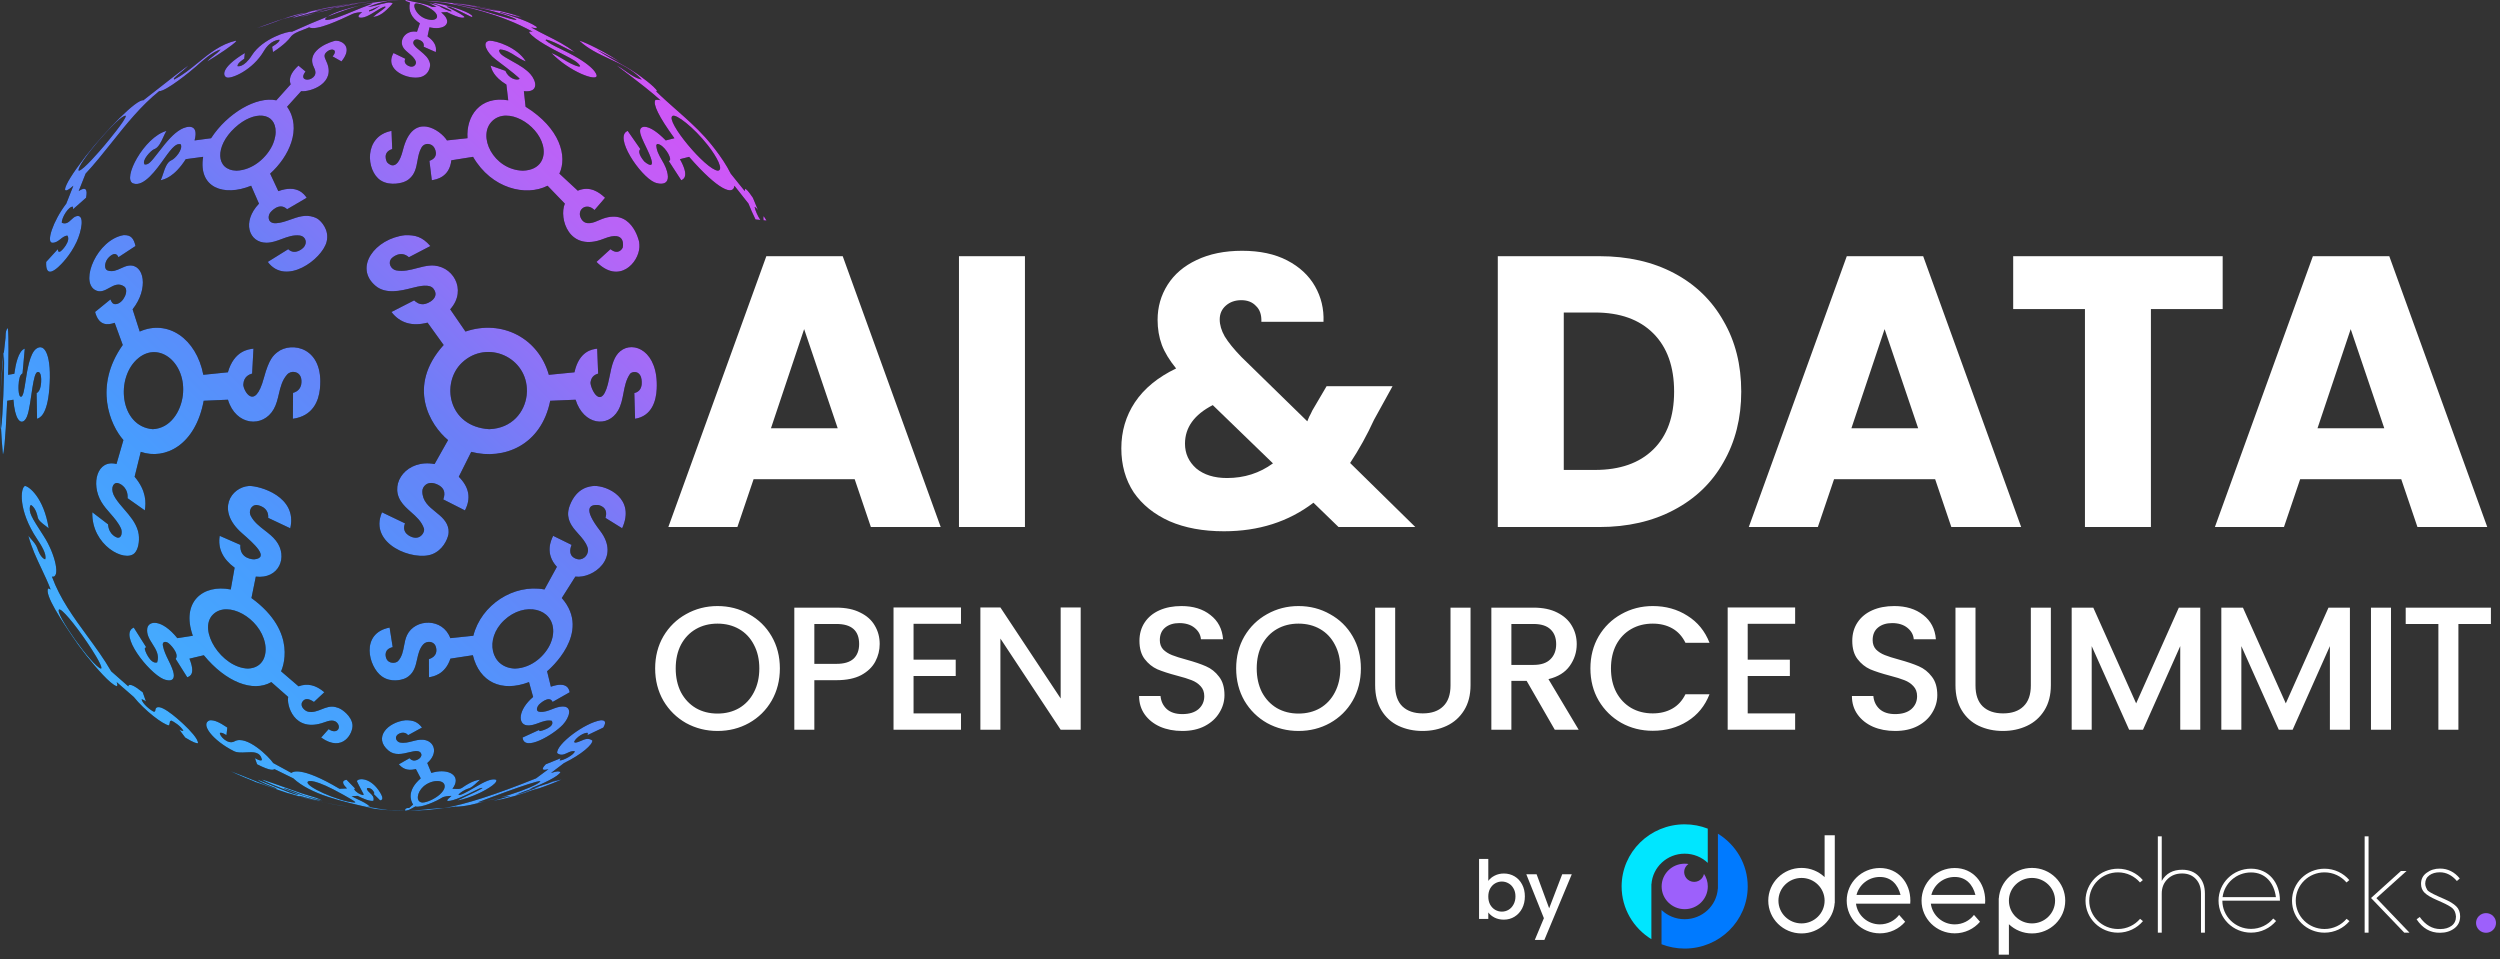<svg width="185" height="71" viewBox="0 0 185 71" fill="none" xmlns="http://www.w3.org/2000/svg">
<rect x="0" y="0" width="185" height="71" fill="#333333" stroke="none"/>
<g clip-path="url(#clip0_4314_11207)">
<path fill-rule="evenodd" clip-rule="evenodd" d="M31.998 1.474C32.365 1.449 32.501 1.174 32.108 0.823C31.735 0.489 30.86 0.152 30.71 0.285C30.511 0.463 30.922 1.418 31.939 1.476L31.96 1.475C31.973 1.475 31.987 1.475 31.998 1.474ZM32.022 0.209C32.205 0.216 33.171 0.383 34.079 0.718H34.078C34.6 0.911 34.899 1.077 34.966 1.211C34.948 1.229 34.917 1.249 34.892 1.255C33.359 0.501 33.234 0.44 33.048 0.493C33.922 0.922 34.363 1.181 34.371 1.27C34.317 1.326 34.082 1.404 33.079 0.897C32.95 0.903 32.777 0.91 32.647 0.915L32.651 0.918L32.651 0.918C32.75 1.005 32.898 1.134 32.986 1.276C33.348 1.853 32.729 2.236 31.781 2.021L31.637 2.693C32.131 3.038 32.336 3.429 32.245 3.854L31.798 3.657L31.351 3.46C31.414 3.161 31.203 3.017 31.014 2.949C30.681 2.829 30.572 3.064 30.583 3.183C30.599 3.359 30.822 3.541 31.038 3.716C31.55 4.133 31.68 4.309 31.764 4.525C31.767 4.532 31.77 4.54 31.773 4.548L31.773 4.548L31.773 4.549L31.773 4.549L31.773 4.549C31.779 4.563 31.784 4.577 31.788 4.589C31.834 4.724 31.831 4.826 31.827 4.862C31.812 5.018 31.716 5.539 31.132 5.701C30.261 5.941 28.387 5.219 29.119 3.924L29.555 4.136L29.992 4.347C29.814 4.734 30.251 4.905 30.369 4.927C30.697 4.988 30.823 4.694 30.772 4.556C30.674 4.289 30.468 4.12 30.263 3.95C30.117 3.83 29.971 3.709 29.863 3.554C29.479 3 29.999 2.2 30.857 2.351C30.922 2.163 31.007 1.914 31.072 1.726C30.447 1.325 30.2 0.808 30.335 0.189C30.293 0.164 30.245 0.15 30.198 0.137C30.117 0.114 30.036 0.091 29.983 0.012L30.014 0C30.035 0.001 30.064 0.003 30.086 0.007C30.306 0.068 30.531 0.114 30.755 0.161C31.174 0.247 31.592 0.334 31.986 0.515L32.305 0.501C31.949 0.329 31.767 0.236 31.76 0.221C31.841 0.248 31.936 0.271 32.033 0.296C32.258 0.351 32.501 0.411 32.651 0.539C32.657 0.543 33.322 0.906 33.427 0.828C33.383 0.781 33.158 0.604 32.13 0.264C32.073 0.245 32.037 0.227 32.022 0.209ZM26.156 0.823C25.403 1.136 24.624 1.459 24.185 1.476C24.089 1.467 24.074 1.46 24.056 1.418C24.079 1.359 24.14 1.296 24.229 1.233C25.221 0.843 26.066 0.556 26.762 0.374C27.162 0.289 27.476 0.242 27.584 0.256C27.559 0.274 27.476 0.309 27.336 0.359C26.944 0.499 26.686 0.603 26.156 0.823ZM29.543 0.009L28.573 0.081C28.626 0.079 28.667 0.078 28.695 0.08C28.198 0.176 27.834 0.269 27.224 0.515C27.476 0.495 27.718 0.43 27.96 0.365C28.136 0.317 28.311 0.27 28.491 0.24C28.662 0.181 28.847 0.164 29.061 0.229C29.038 0.276 28.992 0.364 28.621 0.718L28.621 0.719C28.179 1.139 27.863 1.225 27.61 1.255C27.758 1.115 27.923 0.998 28.089 0.88L28.089 0.88C28.237 0.775 28.385 0.67 28.521 0.548C28.519 0.537 28.517 0.523 28.515 0.51L28.515 0.51L28.509 0.477C28.399 0.5 28.313 0.518 27.767 0.856C27.377 1.097 26.842 1.427 26.541 1.27L26.541 1.27C26.519 1.179 26.503 1.113 26.803 0.898C26.582 0.906 26.281 0.939 26.082 1.033L26.081 1.034C25.206 1.45 23.386 2.316 22.875 2.022C22.748 2.085 22.597 2.142 22.44 2.201C22.076 2.338 21.681 2.487 21.493 2.755C21.393 2.899 21.068 3.293 20.205 3.854L20.17 3.657L20.136 3.461C20.638 3.148 20.664 3.052 20.691 2.949C20.648 2.928 20.007 2.959 19.529 3.775C18.699 5.194 17.148 5.833 16.797 5.737C16.503 5.656 16.256 5.053 18.118 3.925L18.096 4.137L18.074 4.348C17.598 4.66 17.582 4.8 17.572 4.894C17.576 4.897 18.035 5.043 18.642 4.088C19.436 2.836 21.353 2.279 21.606 2.351C22.572 1.914 23.447 1.541 24.229 1.233C24.689 0.907 25.916 0.554 26.762 0.374C27.08 0.29 27.367 0.229 27.623 0.189C27.967 0.146 28.424 0.09 28.767 0.047L28.747 0.048C28.729 0.049 28.71 0.049 28.694 0.049C28.875 0.034 29.032 0.024 29.343 0.012L29.543 0.009ZM29.543 0.009L29.567 0.007C29.707 0.003 29.806 0.001 29.959 0.001L29.923 0.001L29.838 0.001C29.886 0 29.949 0 29.997 0H30.008L29.543 0.009ZM27.308 0.774C27.332 0.756 27.607 0.639 28.133 0.422C28.081 0.455 28.03 0.489 27.98 0.523L27.98 0.523L27.979 0.523C27.769 0.664 27.559 0.805 27.314 0.847L27.308 0.774ZM23.057 0.823C23.053 0.824 22.922 0.86 22.665 0.931C22.097 1.017 21.554 1.187 21.018 1.379C20.943 1.4 20.87 1.42 20.798 1.44C20.766 1.451 20.724 1.465 20.692 1.476L20.941 1.407L20.897 1.423C20.77 1.459 20.646 1.494 20.526 1.529L19.06 2.059L19.039 2.068C19.524 1.935 19.996 1.758 20.468 1.582C20.611 1.529 20.753 1.475 20.897 1.423C21.515 1.25 22.207 1.07 22.898 0.901L22.938 0.897C22.412 1.036 21.812 1.218 21.66 1.307C21.735 1.309 21.767 1.303 22.347 1.142L22.351 1.141L22.351 1.141C22.716 1.04 23.408 0.848 24.112 0.684C24.448 0.619 24.753 0.562 25.026 0.51C24.944 0.541 24.861 0.571 24.779 0.599C24.55 0.647 24.372 0.687 24.246 0.718H24.245C23.996 0.781 23.75 0.853 23.504 0.925L23.366 0.966L23.319 0.976C22.936 1.061 22.552 1.145 22.176 1.255C22.581 1.191 22.974 1.081 23.366 0.966C23.842 0.861 24.317 0.754 24.779 0.599C25.236 0.503 25.899 0.373 26.767 0.21C26.628 0.218 26.048 0.318 25.026 0.51C25.05 0.501 25.074 0.491 25.099 0.482C24.79 0.534 24.45 0.606 24.112 0.684C23.854 0.734 23.577 0.787 23.281 0.845C23.712 0.676 24.483 0.552 26.543 0.22C26.217 0.252 25.895 0.308 25.573 0.364C25.244 0.422 24.914 0.479 24.581 0.511L24.715 0.482C25.089 0.413 25.448 0.353 25.801 0.301C26.258 0.244 26.749 0.193 27.209 0.146L27.209 0.146C27.456 0.12 27.695 0.095 27.914 0.071C27.171 0.126 26.495 0.198 25.801 0.301C25.694 0.314 25.589 0.327 25.487 0.342L25.897 0.281C25.971 0.27 26.038 0.261 26.098 0.253L26.041 0.26L25.985 0.268L25.897 0.281C25.773 0.298 25.629 0.319 25.466 0.344C25.355 0.36 25.247 0.376 25.144 0.392L25.019 0.418C24.492 0.508 23.831 0.637 23.056 0.823H23.057ZM24.669 0.49L24.715 0.482C24.811 0.461 24.905 0.441 24.998 0.422C24.891 0.444 24.781 0.467 24.669 0.49ZM24.567 0.512L24.581 0.511C24.048 0.626 23.473 0.76 22.898 0.901L22.855 0.906C23.438 0.764 24.025 0.628 24.567 0.512ZM24.567 0.512L24.669 0.49L24.541 0.514L24.567 0.512ZM22.855 0.906C22.471 0.999 22.089 1.096 21.723 1.191L22.665 0.931C22.728 0.921 22.791 0.913 22.855 0.906ZM25.436 0.349C25.309 0.369 25.171 0.392 25.022 0.417L25.144 0.392L25.436 0.349ZM7.747 10.738C7.386 11.167 6.183 12.57 5.845 12.631L5.836 12.627C5.829 12.625 5.822 12.622 5.817 12.62C5.669 12.155 8.899 8.407 9.308 8.569C9.362 8.809 7.912 10.541 7.747 10.738ZM5.667 17.904C6.036 17.116 6.304 15.796 5.634 16.003C5.495 16.046 5.383 16.152 5.271 16.258C5.083 16.438 4.895 16.617 4.575 16.487C4.551 16.104 5.093 15.243 5.394 15.298C5.406 15.352 5.41 15.427 5.407 15.483C5.673 15.248 6.022 14.94 6.301 14.694L6.302 14.693L6.368 14.635C6.494 13.999 6.334 13.817 5.892 14.096C5.878 14.104 5.862 14.115 5.847 14.126L5.847 14.126L5.847 14.126L5.847 14.126L5.847 14.126C5.838 14.132 5.829 14.139 5.821 14.144C5.975 13.755 6.181 13.237 6.335 12.849C7.022 12.11 7.651 11.32 8.28 10.53C9.352 9.185 10.423 7.84 11.776 6.747C12.267 6.771 14.095 5.292 14.518 4.912C14.971 4.505 15.729 3.824 16.323 3.659C16.188 3.836 16.012 3.968 15.835 4.1C15.659 4.233 15.482 4.366 15.346 4.544C16.184 4.027 17.235 3.347 17.485 3.043C17.475 3.033 17.461 3.021 17.45 3.011C16.338 3.266 15.497 3.952 14.656 4.637C14.091 5.098 13.525 5.559 12.877 5.889C12.874 5.861 12.871 5.825 12.868 5.797C13.022 5.643 13.19 5.506 13.359 5.369C13.559 5.207 13.758 5.045 13.933 4.854C13.72 4.989 12.611 5.846 10.606 7.423C10.107 7.325 7.838 9.636 6.293 11.615L6.3 11.606C5.332 12.875 4.857 13.643 4.806 14.023L4.825 14.045L4.826 14.045L4.826 14.045L4.826 14.045L4.826 14.045L4.826 14.045L4.826 14.045C4.843 14.064 4.86 14.084 4.875 14.1C5.034 14.059 5.133 13.996 5.429 13.743C5.271 14.141 5.061 14.671 4.904 15.068C3.903 16.379 3.42 17.935 3.86 17.962C4.114 17.977 4.294 17.836 4.474 17.695C4.627 17.574 4.781 17.453 4.98 17.43C5.28 17.813 4.547 18.623 4.41 18.636C4.392 18.637 4.371 18.63 4.35 18.623C4.34 18.62 4.331 18.616 4.322 18.614C4.3 18.565 4.281 18.494 4.277 18.439C4.085 18.65 3.846 18.912 3.629 19.149L3.627 19.151L3.418 19.38C3.367 20.41 3.877 20.156 4.313 19.761C4.51 19.582 5.19 18.922 5.667 17.904L5.667 17.904ZM17.504 12.631C18.75 12.582 19.756 11.615 20.162 10.738C20.23 10.59 20.391 10.199 20.398 9.781C20.425 8.299 18.816 8.125 17.378 9.454C15.883 10.836 15.951 12.588 17.504 12.631ZM23.604 16.266C23.687 16.335 24.411 16.968 24.166 17.904H24.166C23.831 19.188 21.156 21.181 19.815 19.381L21.328 18.44C21.849 18.928 22.42 18.356 22.444 18.331C22.799 17.968 22.6 17.485 22.197 17.43C21.714 17.365 21.28 17.527 20.846 17.689C20.479 17.826 20.111 17.963 19.714 17.963C18.408 17.96 17.886 16.408 19.165 15.069L19.028 14.758L19.024 14.748C18.877 14.413 18.714 14.041 18.584 13.744C16.566 14.566 14.657 13.903 15.032 11.606L13.747 11.778C12.891 13.117 12.141 13.281 11.894 13.336C11.956 13.205 12.009 13.043 12.065 12.874C12.204 12.454 12.357 11.991 12.69 11.855C12.966 11.742 13.555 11.056 13.377 10.679C13.078 10.587 12.794 10.83 12.166 11.719C11.596 12.524 10.643 13.872 9.849 13.572C9.014 13.256 10.667 10.134 12.317 9.687C12.24 9.81 12.169 9.967 12.095 10.129C11.919 10.517 11.726 10.941 11.395 11.048C11.197 11.112 10.442 11.882 10.708 12.174C10.988 12.18 11.106 12.074 11.755 11.228C12.383 10.41 12.848 9.878 13.371 9.578C13.853 9.301 14.74 9.135 14.398 10.392C14.765 10.343 15.254 10.277 15.62 10.228C16.827 8.366 18.993 7.108 20.448 7.424C20.768 7.069 21.193 6.595 21.512 6.239C21.288 5.685 21.732 5.184 22.085 4.855C22.209 4.958 22.365 5.089 22.502 5.203L22.503 5.204L22.61 5.294C22.159 5.87 22.705 6 23.035 5.818C23.51 5.557 23.32 5.167 23.219 4.958C22.582 3.645 24.645 3.026 24.846 3.011C25.311 3.004 26.147 3.464 25.27 4.544C25.072 4.433 24.809 4.284 24.611 4.174C25.034 3.689 24.573 3.544 24.256 3.779C23.955 4.001 23.963 4.152 24.141 4.522C24.932 6.167 22.949 6.824 22.285 6.747C21.973 7.092 21.557 7.553 21.245 7.898C22.374 9.514 21.386 11.597 19.991 12.849C20.172 13.238 20.415 13.756 20.597 14.144C22.002 13.632 22.524 14.387 22.696 14.636C22.307 14.864 21.8 15.159 21.386 15.402L21.246 15.483C20.639 14.901 19.995 15.735 19.989 15.744C19.784 16.038 19.831 16.555 20.436 16.518C20.801 16.495 21.15 16.371 21.498 16.247C22.047 16.051 22.597 15.855 23.213 16.059L23.217 16.061C23.301 16.089 23.451 16.14 23.604 16.266ZM40.17 10.738C40.404 11.615 40.043 12.582 38.699 12.631C36.511 12.576 35.27 10.036 36.444 8.939C37.567 7.889 39.753 9.169 40.17 10.738ZM47.297 17.904C47.293 17.877 46.739 15.213 44.356 16.286L44.355 16.286C43.971 16.459 43.331 16.747 43.011 16.194C42.655 15.58 43.284 15.017 43.863 15.433C43.89 15.452 43.921 15.478 43.95 15.503C43.962 15.514 43.974 15.524 43.986 15.533L43.996 15.541L44.774 14.636C44.34 14.226 43.657 13.727 42.755 14.111C42.347 13.732 41.802 13.227 41.394 12.849C41.993 11.584 41.466 9.495 38.893 7.898C38.856 7.552 38.805 7.092 38.767 6.746C39.912 6.869 39.69 5.982 39.256 5.49C38.944 5.138 38.551 4.888 37.887 4.522C37.077 4.075 36.987 3.979 36.926 3.73L36.965 3.695L37.003 3.659C37.451 3.689 37.807 3.916 38.163 4.144C38.403 4.297 38.644 4.451 38.912 4.543C38.254 3.486 36.735 3.019 36.242 3.011C35.59 3.084 36.045 3.923 36.667 4.391C37.866 5.295 38.461 5.778 38.451 5.841C38.206 5.994 37.613 5.778 37.4 5.242C37.071 5.126 36.632 4.971 36.303 4.855L36.303 4.855C36.372 5.12 36.516 5.673 37.473 6.259C37.493 6.434 37.517 6.638 37.541 6.841C37.565 7.045 37.589 7.249 37.609 7.424C35.505 7.07 34.486 8.604 34.595 10.227C34.138 10.277 33.53 10.342 33.074 10.391C32.645 9.672 30.556 8.155 29.818 11.101C29.362 12.923 28.645 12.009 28.637 11.999C28.632 11.993 28.243 11.278 29.024 11.03L28.972 9.686C26.892 10.076 27.088 12.662 28.174 13.352C28.916 13.823 29.871 13.474 29.881 13.469C30.02 13.414 30.13 13.364 30.278 13.242C30.713 12.884 30.802 12.39 30.892 11.896C30.953 11.56 31.014 11.223 31.184 10.93C31.427 10.511 31.931 10.614 32.119 10.9C32.138 10.929 32.581 11.621 31.778 11.903C31.831 12.333 31.901 12.906 31.954 13.336L31.954 13.336C32.277 13.284 33.261 13.124 33.398 11.862L33.525 11.842L33.528 11.841C33.992 11.768 34.566 11.676 35.006 11.606C36.374 13.972 38.932 14.558 40.519 13.744C40.903 14.141 41.415 14.671 41.799 15.069C41.342 16.147 42.094 18.709 44.686 17.665C46.397 16.976 46.085 18.316 46.078 18.331C46.066 18.356 45.789 18.928 45.174 18.44C45.019 18.581 44.838 18.746 44.657 18.91C44.477 19.075 44.296 19.24 44.141 19.381C45.805 21.059 47.265 19.446 47.316 18.288C47.322 18.172 47.314 18.018 47.297 17.904H47.297ZM53.127 12.631C53.564 12.582 53.064 11.62 52.371 10.738H52.37C51.338 9.425 50.026 8.409 49.763 8.579C49.212 8.935 52.23 12.57 53.127 12.631ZM56.72 16.322C56.639 16.179 56.566 16.062 56.508 15.992C56.478 16.095 56.49 16.196 56.502 16.298C56.502 16.299 56.502 16.299 56.502 16.3L56.72 16.322ZM56.264 16.276C56.071 15.984 55.893 15.588 55.839 15.312C55.919 15.341 56.002 15.417 56.089 15.542L55.903 15.091L55.715 14.636C55.33 14.066 55.241 14.02 55.146 13.97C55.124 14.018 55.109 14.091 55.115 14.144L54.592 13.494L54.074 12.849C53.453 11.579 52.296 10.286 52.167 10.143C51.508 9.416 50.775 8.769 50.041 8.121L50.041 8.121C49.533 7.672 49.024 7.223 48.54 6.748L48.589 6.75L48.634 6.753C48.494 6.409 47.217 5.515 47.095 5.429L47.086 5.423C46.609 5.095 46.104 4.815 45.6 4.535L45.6 4.535C45.113 4.264 44.627 3.994 44.166 3.682C44.185 3.687 44.74 3.975 45.831 4.544C44.123 3.457 42.978 3.018 42.875 3.012C43.512 3.619 44.299 3.985 45.086 4.351C45.957 4.755 46.827 5.16 47.495 5.89C47.045 5.796 46.685 5.541 46.325 5.287C46.105 5.131 45.885 4.975 45.644 4.856C47.319 6.108 48.398 6.965 48.88 7.425C48.759 7.386 48.632 7.376 48.5 7.396C48.289 7.698 48.763 8.651 49.906 10.229C49.714 10.278 49.458 10.343 49.266 10.392C48.02 9.114 47.356 9.259 47.365 9.69C47.37 9.969 47.485 10.209 47.913 11.102C48.765 12.881 47.702 11.972 47.689 11.959L47.689 11.959C47.676 11.944 47.092 11.304 47.386 11.031C47.105 10.628 46.732 10.09 46.451 9.687C45.39 10.089 47.352 13.004 48.424 13.49C48.726 13.626 49.825 13.865 49.271 12.419C49.193 12.216 49.083 12.027 48.973 11.837C48.774 11.493 48.575 11.149 48.566 10.726C48.59 10.704 48.62 10.675 48.643 10.653C49.107 10.672 49.706 11.649 49.572 11.856C49.56 11.874 49.538 11.889 49.518 11.903C49.509 11.91 49.5 11.916 49.493 11.922L50.412 13.337C50.568 13.269 51.039 13.063 50.315 11.78L50.434 11.749L50.995 11.607C53.184 14.119 54.268 14.476 54.348 13.745C54.573 14.031 54.852 14.386 55.108 14.711L55.39 15.07C55.512 15.392 55.699 15.817 55.909 16.241L56.264 16.276ZM36.449 0.823C37.363 1.065 38.175 1.36 38.221 1.468L38.186 1.476C37.965 1.456 37.642 1.363 36.772 1.103C36.34 0.974 35.803 0.813 35.244 0.666C35.198 0.654 34.603 0.519 33.46 0.26C33.524 0.249 34.973 0.432 36.449 0.823H36.449ZM36.571 0.718C36.517 0.706 36.463 0.695 36.41 0.683C36.081 0.603 35.884 0.566 35.622 0.523C34.778 0.363 34.07 0.267 33.575 0.211C34.533 0.346 35.726 0.516 36.928 0.834C36.365 0.747 35.808 0.636 35.25 0.526L35.249 0.526L35.249 0.526C35.008 0.478 34.766 0.43 34.523 0.384C34.852 0.439 35.099 0.487 35.245 0.515L35.293 0.501C34.652 0.378 34.448 0.347 33.593 0.221C33.904 0.269 34.214 0.325 34.523 0.384C33.89 0.278 32.956 0.144 31.876 0.072L31.923 0.079L31.971 0.086L31.257 0.046L30.999 0.032C30.859 0.022 30.74 0.016 30.643 0.012L30.638 0.012L30.543 0.007C30.395 0.003 30.289 0.001 30.162 0C30.12 0 30.069 0 30.029 0H30.016L30.638 0.012L30.999 0.032C31.409 0.06 32.005 0.112 32.785 0.189C34.248 0.427 37.056 1.024 39.42 2.351C39.33 2.334 39.253 2.329 39.19 2.335L39.176 2.371L39.163 2.408C39.568 2.955 40.937 3.652 41.673 4.026C42.438 4.415 42.787 4.614 42.932 4.888L42.898 4.911L42.864 4.934C42.423 4.833 42.045 4.605 41.666 4.377C41.388 4.209 41.111 4.042 40.808 3.925C42.166 5.329 44.155 6.035 44.153 5.608C44.153 5.535 44.078 4.867 41.596 3.677C40.854 3.322 40.587 3.177 40.364 2.967C40.386 2.954 40.415 2.938 40.436 2.925C40.865 3.043 41.256 3.244 41.647 3.446L41.647 3.446C41.932 3.593 42.218 3.74 42.518 3.855C41.886 3.355 41.174 2.997 40.461 2.639L40.461 2.639C40.067 2.441 39.673 2.243 39.292 2.021C39.551 2.081 39.576 2.081 39.717 2.081L39.715 2.036L39.713 1.988C39.05 1.51 37.487 1.065 36.967 0.917L36.963 0.916C36.989 0.91 37.024 0.903 37.05 0.897C37.248 0.948 37.444 1.003 37.64 1.058L37.64 1.058C37.965 1.149 38.29 1.24 38.621 1.311C38.583 1.291 38.342 1.2 37.883 1.067L38.589 1.255C38.155 1.107 37.326 0.887 36.572 0.719L36.571 0.718ZM30.016 0C30.069 0 30.117 0 30.162 0L30.18 0.001L30.098 0L30.016 0ZM35.622 0.523C35.873 0.57 36.137 0.624 36.41 0.683C36.569 0.721 36.757 0.769 36.998 0.832C36.558 0.725 36.026 0.607 35.397 0.487C35.479 0.5 35.553 0.512 35.622 0.523ZM0.077 31.709C0.143 31.404 0.213 30.054 0.246 29.253C0.247 29.227 0.346 26.77 0.281 26.145C0.317 25.791 0.355 25.451 0.393 25.134C0.407 25.057 0.411 24.964 0.414 24.867C0.423 24.639 0.432 24.389 0.58 24.278C0.662 24.869 0.621 26.893 0.6 27.736L0.83 27.698L1.06 27.659C1.143 27.026 1.355 25.942 1.833 25.802L1.667 27.629C1.586 27.68 1.464 27.756 1.399 28.201C1.352 28.522 1.33 29.363 1.557 29.358C1.717 29.355 1.799 28.815 1.894 28.19C2.008 27.433 2.2 26.166 2.673 25.812C3.308 25.336 3.847 26.314 3.65 28.773H3.65C3.491 30.749 2.927 30.93 2.742 30.99L2.71 29.086C3.043 28.941 3.054 28.258 3.049 28.051C3.034 27.412 2.757 27.479 2.672 27.617C2.518 27.866 2.425 28.496 2.318 29.228L2.316 29.241C2.18 30.167 2.082 30.837 1.832 31.093C1.503 31.432 1.097 31.016 0.994 29.578C0.918 29.591 0.829 29.606 0.741 29.621L0.739 29.621L0.739 29.621L0.533 29.656C0.384 33.056 0.262 33.546 0.228 33.616C0.225 33.609 0.223 33.601 0.22 33.593L0.22 33.593L0.22 33.593L0.219 33.593L0.219 33.593C0.216 33.585 0.214 33.578 0.211 33.571L0.208 33.548C0.154 32.998 0.111 32.352 0.077 31.709ZM0.001 30C0.021 30.513 0.046 31.11 0.077 31.709C0.072 31.732 0.067 31.749 0.062 31.759L0.06 31.745C0.054 31.712 0.046 31.671 0.044 31.64L0 29.999C0.046 28.849 0.123 27.314 0.242 26.169C0.25 26.116 0.258 26.078 0.268 26.057C0.273 26.08 0.277 26.11 0.281 26.145C0.152 27.415 0.047 28.856 0.001 30ZM6.487 47.596C6.809 48.074 7.552 49.213 7.502 49.453L7.467 49.475C6.844 49.325 4.01 45.323 4.372 45.105C4.542 45.004 5.51 46.144 6.487 47.596L6.487 47.596ZM13.636 53.642C13.143 53.173 11.528 51.715 11.484 52.614L11.461 52.634L11.447 52.647L11.447 52.647L11.447 52.647L11.428 52.664L11.41 52.679C11.166 52.587 10.498 52.048 10.483 51.737C10.578 51.767 10.683 51.822 10.8 51.901L10.761 51.794L10.759 51.787C10.694 51.604 10.619 51.392 10.56 51.227C9.864 50.678 9.683 50.66 9.534 50.691C9.528 50.706 9.52 50.723 9.513 50.74L9.513 50.741L9.493 50.79L9.211 50.542C8.885 50.255 8.52 49.933 8.229 49.678C7.703 48.766 7.081 47.915 6.458 47.064C5.449 45.685 4.441 44.307 3.844 42.671C4.481 42.809 4.121 41.039 3.233 39.665C2.293 38.209 2.124 37.946 2.227 37.419L2.254 37.406L2.255 37.406C2.275 37.395 2.297 37.384 2.315 37.376C2.658 37.62 2.767 38.148 2.785 38.251C2.831 38.509 3.116 38.722 3.368 38.909C3.454 38.973 3.536 39.034 3.603 39.093C3.238 36.791 2.116 35.974 1.846 35.96C1.519 36.092 1.315 37.748 2.752 39.9L2.753 39.901C2.977 40.237 3.497 41.016 3.343 41.391C3.01 41.294 2.8 40.687 2.762 40.566C2.684 40.32 2.465 40.072 2.27 39.851C2.209 39.782 2.151 39.715 2.1 39.652C2.323 40.503 2.695 41.291 3.068 42.08C3.308 42.588 3.548 43.097 3.748 43.622C3.694 43.59 3.617 43.559 3.558 43.541C3.307 44.032 4.481 45.839 5.787 47.718L6.378 48.497L6.371 48.488C7.136 49.446 8.149 50.621 8.633 50.78L8.664 50.741L8.694 50.703C8.683 50.633 8.658 50.542 8.635 50.476C9.015 50.806 9.52 51.246 9.9 51.576C10.69 52.568 12.083 53.635 12.507 53.679C12.533 53.634 12.557 53.532 12.58 53.374C12.608 53.359 12.645 53.338 12.672 53.323C12.839 53.386 13.368 53.713 13.572 54.077C13.502 54.099 13.401 54.071 13.269 53.993L13.486 54.285L13.706 54.579C14.348 54.964 14.491 54.996 14.65 55.002C14.682 54.686 14.028 54.014 13.636 53.642H13.636ZM18.35 49.474C19.472 49.429 19.79 48.468 19.61 47.596C19.224 45.719 16.853 44.407 15.767 45.468C14.595 46.613 16.406 49.421 18.35 49.474ZM25.249 52.492C25.28 52.511 26.015 52.956 26.085 53.641L26.084 53.642C26.143 54.218 25.39 55.731 23.765 54.578L24.319 53.956C24.87 54.343 25.231 53.934 25.011 53.575C24.765 53.174 24.292 53.346 24.009 53.449L24.008 53.449C21.71 54.287 21.191 52.089 21.328 51.576C20.954 51.245 20.455 50.805 20.08 50.475C18.71 51.262 16.702 50.463 15.083 48.488C14.764 48.563 14.338 48.664 14.019 48.74C14.478 49.893 14.057 50.044 13.855 50.117L13 48.759C13.29 48.382 12.589 47.645 12.409 47.552C12.178 47.433 12.011 47.528 12.05 47.756C12.118 48.153 12.293 48.508 12.467 48.862C12.563 49.057 12.658 49.251 12.736 49.452C13.241 50.753 12.1 50.257 12.088 50.252C10.975 49.756 8.747 46.916 9.9 46.441C10.175 46.876 10.54 47.455 10.814 47.889C10.805 47.897 10.794 47.904 10.782 47.913C10.758 47.93 10.732 47.948 10.72 47.97C10.664 48.076 11.13 49.188 11.63 49.016C11.805 48.479 11.546 48.07 11.287 47.66C11.062 47.307 10.838 46.953 10.895 46.516C10.973 45.91 11.969 45.791 13.124 47.224L14.269 47.046C13.378 44.521 15.033 43.215 17.076 43.621L17.203 42.908C17.258 42.595 17.315 42.277 17.362 42.008C16.479 41.361 16.108 40.569 16.259 39.652L17.023 39.986L17.786 40.321C17.713 41.399 18.799 41.395 18.811 41.393C19.981 41.274 18.78 40.22 17.902 39.451C15.972 37.758 17.088 36.049 18.435 35.96C19.206 35.948 22.032 36.733 21.479 39.093C20.989 38.863 20.337 38.555 19.848 38.324C19.909 37.479 19.026 37.372 19.017 37.372C18.582 37.345 18.373 37.831 18.559 38.181C18.802 38.637 19.194 38.941 19.587 39.245C19.888 39.478 20.189 39.711 20.423 40.013C21.34 41.197 20.654 42.873 18.93 42.669L18.768 43.466L18.607 44.255C22.124 46.81 20.854 49.56 20.798 49.676L22.093 50.789C22.737 50.539 23.378 50.686 23.999 51.226L23.614 51.587L23.233 51.945C22.836 51.665 22.546 51.663 22.372 51.939C22.172 52.255 22.542 52.608 22.803 52.665C23.156 52.741 23.475 52.615 23.794 52.489C24.129 52.356 24.463 52.224 24.838 52.325L24.84 52.326C24.983 52.365 25.078 52.391 25.249 52.492ZM40.746 47.596C40.377 48.468 39.398 49.428 38.117 49.474C36.318 49.428 35.832 47.292 37.304 45.902C38.803 44.487 40.976 44.995 40.937 46.75C40.931 47.026 40.866 47.31 40.746 47.595V47.596ZM41.64 53.641C42.162 53.081 42.386 52.264 41.624 52.28C41.352 52.286 41.103 52.384 40.853 52.481C40.567 52.592 40.282 52.703 39.963 52.678C39.573 52.647 39.77 52.27 39.881 52.143C39.888 52.135 40.645 51.391 40.892 51.944C41.272 51.728 41.778 51.441 42.157 51.225C42.114 51.018 41.983 50.391 40.764 50.816L40.624 50.245L40.484 49.675C40.622 49.56 43.837 46.836 41.572 44.254L42.576 42.668C43.883 42.837 45.966 41.298 44.403 39.271C43.132 37.622 43.623 37.327 44.258 37.371C44.266 37.371 45.059 37.479 44.804 38.323L44.882 38.372L44.89 38.377C45.248 38.6 45.696 38.879 46.039 39.092C47.04 36.881 44.946 35.942 43.981 35.959L43.981 35.959C43.661 35.981 42.687 36.048 42.163 37.404C42.069 37.648 42.032 37.912 42.039 38.054L42.04 38.072C42.041 38.106 42.043 38.145 42.047 38.175C42.11 38.734 42.455 39.12 42.8 39.506C43.067 39.804 43.333 40.101 43.469 40.478C43.651 40.977 43.223 41.447 42.795 41.389C42.65 41.37 41.943 41.225 42.295 40.32L40.933 39.651L40.933 39.651C40.776 39.976 40.303 40.958 41.21 41.946C40.935 42.448 40.568 43.118 40.293 43.62C38.016 43.188 35.605 44.756 35.028 47.045L33.325 47.223C32.76 45.701 30.715 45.768 30.123 46.993C30.003 47.242 29.951 47.516 29.9 47.79C29.825 48.192 29.75 48.595 29.454 48.92C29.292 49.099 28.733 49.147 28.576 48.695C28.524 48.545 28.404 48.042 29.059 47.888L28.831 46.44C26.65 46.855 27.26 49.338 28.253 50.05C28.942 50.544 29.743 50.29 29.896 50.234C30.079 50.167 30.186 50.083 30.25 50.033L30.251 50.032C30.661 49.709 30.763 49.246 30.866 48.783C30.954 48.385 31.043 47.986 31.327 47.677C31.57 47.413 32.122 47.411 32.257 47.877C32.329 48.126 32.358 48.572 31.739 48.78L31.742 49.447L31.744 50.116L31.745 50.116C32.041 50.069 32.941 49.926 33.331 48.739C33.829 48.663 34.493 48.562 34.991 48.486C35.477 50.475 37.108 51.255 39.147 50.474C39.238 50.804 39.36 51.244 39.452 51.574C38.315 52.544 38.326 53.59 38.976 53.672C39.29 53.712 39.578 53.606 39.865 53.499C40.176 53.384 40.487 53.269 40.832 53.339C41.11 53.827 39.97 54.113 39.951 54.103C39.931 54.093 39.915 54.07 39.9 54.049L39.9 54.048C39.894 54.039 39.887 54.03 39.881 54.022L39.454 54.218C39.186 54.341 38.905 54.471 38.672 54.577C38.769 55.679 40.975 54.35 41.636 53.641H41.64ZM13.53 29.253C13.39 30.419 12.633 31.701 11.302 31.759C8.854 31.561 8.504 27.895 10.258 26.486C11.823 25.228 13.81 26.909 13.53 29.253ZM23.674 28.773C23.996 25.667 21.55 25.245 20.527 26.061C20.237 26.292 19.909 26.554 19.529 27.962C18.842 30.519 17.983 28.839 18.005 28.451C18.04 27.84 18.47 27.703 18.655 27.645L18.657 27.645L18.707 26.724L18.757 25.801C18.402 25.838 17.321 25.95 16.864 27.55C16.593 27.578 16.276 27.61 15.958 27.642L15.956 27.643L15.955 27.643C15.637 27.675 15.319 27.708 15.046 27.735C14.528 25.051 12.417 23.614 10.34 24.534L10.195 24.082C10.066 23.681 9.925 23.242 9.812 22.888C11.026 21.361 10.675 19.515 9.531 19.654C9.326 19.679 9.136 19.767 8.946 19.855C8.642 19.995 8.339 20.136 7.974 20.019C7.694 19.93 7.732 19.459 7.959 19.152C7.964 19.145 8.501 18.444 8.767 19.033C8.956 18.909 9.175 18.765 9.395 18.62L9.396 18.619L9.397 18.619L9.401 18.616C9.62 18.472 9.839 18.328 10.027 18.205C9.901 17.669 9.715 17.365 9.133 17.401C7.197 17.745 5.914 20.774 7.015 21.447C7.403 21.683 7.742 21.496 8.08 21.308C8.43 21.115 8.78 20.921 9.184 21.196C9.588 21.47 9.135 22.451 8.578 22.507C8.326 22.533 8.242 22.325 8.174 22.157L8.174 22.157L7.036 23.084C7.32 24.154 8.001 24.055 8.487 23.888L9.084 25.528C6.908 28.597 8.165 31.473 9.133 32.564C9.056 32.83 8.967 33.14 8.877 33.45L8.875 33.455L8.874 33.46L8.871 33.471C8.783 33.774 8.696 34.077 8.62 34.337C7.194 33.969 6.695 35.791 7.508 37.152C7.691 37.458 7.925 37.726 8.16 37.994C8.462 38.34 8.765 38.686 8.957 39.114C9.042 39.303 9.051 39.84 8.687 39.786C8.681 39.785 8.052 39.613 7.996 38.799L7.417 38.356L6.832 37.909C6.758 40.348 9.258 41.667 9.968 40.923C10.215 40.663 10.335 40.107 10.264 39.539C10.255 39.465 10.234 39.366 10.213 39.294C10.029 38.656 9.613 38.177 9.198 37.697C8.96 37.423 8.723 37.149 8.529 36.846C8.123 36.21 8.353 35.748 8.632 35.739C8.841 35.732 9.409 36.017 9.444 36.7C9.445 36.735 9.444 36.777 9.443 36.816L9.443 36.84L9.442 36.867C9.633 37.002 9.856 37.16 10.079 37.318L10.716 37.768C10.811 37.196 10.838 36.316 9.961 35.278L10.189 34.358L10.417 33.436C12.218 34.057 14.462 32.943 15.073 29.656L15.971 29.617L16.868 29.578C17.448 31.517 19.47 31.678 20.259 30.273C20.452 29.93 20.542 29.548 20.632 29.166C20.753 28.653 20.874 28.14 21.243 27.722C21.541 27.384 22.151 27.464 22.282 27.982C22.291 28.017 22.491 28.843 21.685 29.074L21.679 30.032L21.673 30.99C23.158 30.786 23.581 29.672 23.675 28.773H23.674ZM36.198 31.759C37.92 31.701 38.832 30.458 38.972 29.253C38.982 29.171 38.99 29.06 38.992 28.978C39.047 26.432 36.04 25.09 34.19 26.835C32.611 28.323 33.146 31.57 36.198 31.759ZM45.905 25.985C46.874 25.184 48.732 25.97 48.596 28.773H48.597C48.554 29.671 48.24 30.785 46.996 30.99L46.969 30.07L46.941 29.086C47.724 28.909 47.443 27.927 47.439 27.918C47.25 27.367 46.725 27.518 46.623 27.665C46.325 28.098 46.23 28.596 46.135 29.095C46.051 29.538 45.967 29.98 45.739 30.377C44.999 31.668 43.183 31.465 42.594 29.579L41.654 29.618L40.716 29.657C40.053 32.968 37.274 34.066 34.871 33.438L34.41 34.36L33.95 35.279C34.721 36.054 34.871 36.869 34.406 37.77L32.8 36.955L32.8 36.954C32.874 36.751 33.098 36.135 32.281 35.816C31.607 35.553 31.253 36.024 31.252 36.35C31.25 37.084 31.739 37.481 32.229 37.877C32.666 38.231 33.102 38.584 33.19 39.177C33.209 39.303 33.196 39.481 33.184 39.541C33.103 39.945 32.759 40.708 31.984 41.011C30.617 41.547 27.245 40.281 28.267 37.912L29.971 38.729C29.685 39.455 30.385 39.712 30.529 39.756C31.149 39.947 31.451 39.347 31.375 39.115C31.2 38.587 30.809 38.241 30.418 37.896L30.418 37.896C30.129 37.64 29.84 37.385 29.639 37.056C28.824 35.725 30.122 33.963 32.159 34.339L33.156 32.566C31.835 31.474 30.066 28.598 32.83 25.529L31.639 23.875C30.498 24.172 29.599 23.907 28.967 23.087L29.806 22.657L30.645 22.229L30.646 22.229C30.795 22.358 30.998 22.535 31.342 22.51C31.708 22.483 32.575 22.023 32.08 21.369C31.786 20.98 31.04 21.169 30.441 21.32L30.441 21.321L30.441 21.321C29.692 21.51 28.561 21.796 27.797 21.157C26.165 19.793 27.745 17.654 29.979 17.403C30.724 17.387 31.242 17.511 31.848 18.207L31.315 18.485C30.954 18.672 30.573 18.871 30.259 19.035C29.624 18.473 28.993 19.099 28.987 19.106C28.653 19.467 28.953 19.939 29.317 20.009C29.85 20.11 30.349 19.977 30.848 19.845L30.848 19.845C31.176 19.758 31.503 19.671 31.84 19.649C33.481 19.548 34.621 21.435 33.314 22.889C33.653 23.383 34.106 24.042 34.445 24.535C37.14 23.612 39.849 25.018 40.614 27.737C40.895 27.709 41.223 27.677 41.551 27.645L41.562 27.644C41.894 27.611 42.225 27.579 42.51 27.551C42.857 25.952 43.861 25.839 44.19 25.802C44.212 26.355 44.241 27.093 44.263 27.646L44.262 27.646C44.078 27.708 43.771 27.813 43.699 28.28C43.641 28.654 44.557 30.739 45.087 27.963C45.287 26.915 45.46 26.352 45.905 25.985ZM23.69 59.326C22.719 59.102 22.447 59.034 21.687 58.811V58.81C21.635 58.795 21.583 58.779 21.531 58.763C22.254 58.964 23.032 59.161 23.69 59.326ZM23.69 59.326L23.966 59.39L23.85 59.366L23.69 59.326ZM20.544 58.475C20.847 58.57 21.183 58.667 21.531 58.763C21.446 58.737 21.361 58.711 21.277 58.684C21.657 58.79 22.017 58.888 22.359 58.978C22.933 59.135 23.469 59.269 24.055 59.394C24.462 59.483 24.826 59.555 25.147 59.608L25.705 59.693L25.728 59.697L25.752 59.7L25.775 59.703C25.122 59.603 24.57 59.502 24.055 59.394C23.555 59.283 22.989 59.145 22.359 58.978C22.284 58.958 22.209 58.938 22.133 58.917C22.149 58.911 22.17 58.903 22.186 58.896C22.98 59.119 23.537 59.237 23.741 59.272C23.712 59.251 23.646 59.226 23.545 59.197C21.601 58.644 20.977 58.333 20.951 58.319C21.118 58.31 22.167 58.727 22.176 58.732C22.505 58.883 22.937 58.993 23.339 59.095C23.519 59.141 23.693 59.185 23.849 59.231C23.521 59.064 23.171 58.961 22.821 58.859L22.821 58.859C22.629 58.802 22.436 58.746 22.248 58.679V58.678C20.365 58.008 19.415 57.679 19.397 57.69C19.514 57.811 20.422 58.189 22.121 58.824C21.84 58.827 21.363 58.633 19.073 57.701C19.186 57.86 20.178 58.234 20.479 58.344C20.455 58.352 20.423 58.361 20.398 58.369C19.798 58.16 19.21 57.92 18.622 57.681L18.622 57.681C18.11 57.472 17.598 57.263 17.078 57.075C17.086 57.079 17.635 57.363 18.906 57.863C18.848 57.844 18.79 57.825 18.731 57.806L18.766 57.821L18.808 57.838L19.498 58.091C19.808 58.209 20.151 58.336 20.529 58.471L20.544 58.475ZM20.544 58.475L20.53 58.471L19.498 58.091C19.285 58.011 19.088 57.935 18.906 57.863C19.275 57.985 19.64 58.115 20.005 58.245L20.005 58.245L20.005 58.245L20.005 58.245L20.005 58.245L20.006 58.245L20.006 58.246L20.006 58.246L20.006 58.246C20.428 58.396 20.85 58.547 21.277 58.684C21.04 58.617 20.796 58.548 20.544 58.475ZM25.402 58.811C26.288 59.308 26.289 59.336 26.291 59.378C26.275 59.384 26.252 59.389 26.235 59.39C25.049 59.315 22.439 58.138 22.788 57.836C22.846 57.785 23.243 57.597 25.402 58.811H25.402ZM28.147 58.679C27.48 57.545 26.545 57.542 26.41 57.798C26.401 57.815 26.57 58.144 26.915 58.786L26.899 58.802L26.899 58.802C26.887 58.815 26.874 58.828 26.863 58.838C26.648 58.804 26.324 58.614 26.213 58.41L26.269 58.34L26.151 58.219L26.151 58.219C25.985 58.05 25.794 57.855 25.644 57.701C25.2 57.771 25.416 58.089 25.676 58.344C25.509 58.352 25.288 58.361 25.121 58.369C22.226 56.647 21.622 57.137 21.562 57.198L21.422 57.122C21.04 56.913 20.575 56.66 20.216 56.464C19.925 56.014 18.245 54.356 17.357 54.858C16.847 55.147 16.2 54.408 16.277 54.229C16.426 54.208 16.517 54.253 16.758 54.401L16.822 53.839C16.196 53.42 15.869 53.284 15.527 53.3C14.767 53.549 15.756 54.811 17.32 55.589C17.565 55.711 17.889 55.692 18.209 55.674C18.743 55.644 19.266 55.614 19.384 56.241C19.303 56.291 19.262 56.316 18.865 56.107C18.913 56.242 18.977 56.421 19.024 56.556C20.05 57.08 20.226 56.968 20.311 56.914L20.311 56.914C20.729 57.119 21.285 57.392 21.703 57.597C22.99 58.788 25.273 59.3 27.48 59.795L27.442 59.792L27.404 59.789C27.545 59.837 28.271 59.947 29.312 59.986C29.42 59.99 29.534 59.994 29.658 59.996C29.75 59.998 29.845 59.999 29.942 60H29.956H29.969H30.016C29.933 59.998 29.502 59.979 28.722 59.943C28.303 59.897 27.869 59.817 27.113 59.678L27.111 59.677C27.22 59.691 27.315 59.7 27.396 59.702C27.142 59.465 26.837 59.321 26.531 59.177C26.358 59.096 26.185 59.014 26.021 58.916L26.101 58.912C26.221 58.907 26.36 58.901 26.47 58.896C26.837 59.087 27.336 59.307 27.63 59.261C27.705 58.985 27.546 58.837 27.386 58.69C27.288 58.599 27.189 58.508 27.146 58.387C27.157 58.364 27.172 58.334 27.184 58.311C27.553 58.276 27.701 58.685 27.702 58.689C27.689 58.71 27.671 58.737 27.657 58.757C27.799 58.899 27.988 59.088 28.13 59.23C28.236 59.207 28.433 59.162 28.148 58.679H28.147ZM29.14 59.977C28.939 59.967 28.744 59.953 28.55 59.935L28.722 59.943C28.859 59.958 28.995 59.969 29.14 59.977ZM29.14 59.977C29.196 59.981 29.253 59.983 29.312 59.986C29.398 59.989 29.485 59.992 29.575 59.994C29.426 59.99 29.282 59.985 29.14 59.977ZM29.925 60C29.85 59.999 29.776 59.998 29.703 59.997L29.825 59.999L29.925 60ZM31.265 59.39C31.648 59.377 32.205 59.085 32.523 58.811H32.523C32.74 58.623 32.879 58.419 32.903 58.253C32.989 57.663 31.953 57.638 31.32 58.215C30.853 58.639 30.741 59.356 31.265 59.39ZM36.723 57.702C36.864 58.011 35.633 58.611 35.492 58.679V58.678C35.009 58.909 34.291 59.18 33.856 59.23C35.079 58.663 35.696 58.356 35.707 58.309C35.576 58.29 35.476 58.34 34.998 58.579L34.995 58.581C34.627 58.765 33.519 59.319 33.117 59.267C33.11 59.255 33.099 59.241 33.091 59.23C33.117 59.17 33.139 59.123 33.41 58.896C33.191 58.904 32.876 58.916 32.693 59.036C32.298 59.293 31.15 59.801 30.735 59.677C30.377 59.886 30.142 59.994 30.029 60H30.023H30.015L29.989 59.973C29.943 59.898 30.047 59.762 30.27 59.795C30.36 59.718 30.48 59.615 30.57 59.537C30.39 59.258 30.084 58.511 31.135 57.597L30.776 56.907C30.08 57.096 29.723 56.797 29.515 56.556C29.753 56.421 30.069 56.242 30.306 56.107C30.39 56.201 30.511 56.305 30.71 56.277C30.983 56.239 31.3 55.966 31.146 55.727C31.019 55.53 30.744 55.553 30.312 55.66L30.31 55.66C29.769 55.793 29.208 55.931 28.743 55.539C27.606 54.583 28.693 53.445 29.993 53.3C30.587 53.284 30.91 53.425 31.228 53.839C30.921 54.007 30.51 54.232 30.203 54.401C29.927 54.08 29.539 54.253 29.404 54.38C29.173 54.599 29.367 54.903 29.607 54.948C29.922 55.007 30.22 54.93 30.517 54.852C30.776 54.785 31.035 54.717 31.305 54.74C32.156 54.811 32.465 55.732 31.618 56.464C31.701 56.666 31.809 56.928 31.897 57.14L31.897 57.141L31.921 57.198C32.034 57.164 32.142 57.132 32.308 57.105C33.374 56.934 34.14 57.495 33.482 58.369C33.541 58.367 33.608 58.371 33.677 58.375C33.855 58.385 34.052 58.397 34.175 58.31C34.955 57.756 35.38 57.715 35.52 57.701L35.521 57.701C35.446 57.761 35.368 57.835 35.286 57.913L35.286 57.913C35.087 58.1 34.871 58.305 34.644 58.356C34.476 58.394 33.981 58.672 33.923 58.824C34.082 58.874 34.506 58.634 35.184 58.239C35.815 57.871 36.366 57.577 36.723 57.702ZM30.175 59.941C30.137 59.98 30.134 59.982 30.027 59.998C30.12 59.959 30.169 59.94 30.175 59.941ZM37.721 58.811C37.497 58.88 37.276 58.945 37.063 59.003C36.689 59.077 36.321 59.176 35.952 59.277C35.629 59.346 35.4 59.386 35.321 59.39C35.349 59.371 39.627 57.746 39.973 57.805L39.976 57.814C39.978 57.817 39.979 57.821 39.981 57.824C39.981 57.825 39.982 57.827 39.982 57.828C39.838 58.029 38.844 58.46 37.721 58.811ZM39.248 58.553C39.118 58.595 38.985 58.637 38.849 58.679H38.847C37.655 59.045 36.799 59.223 36.763 59.23L37.09 59.144C36.713 59.232 36.558 59.25 36.526 59.252C37.173 59.075 37.598 58.956 37.8 58.896C37.551 58.917 37.306 58.955 37.063 59.003C36.643 59.118 36.256 59.211 35.952 59.277L35.903 59.29C35.187 59.485 34.472 59.679 33.721 59.7L33.774 59.684L33.794 59.678C31.666 59.959 31.422 59.992 30.136 60L30.099 60.001H30.092H30.016L30.036 60L30.253 59.996C30.662 59.983 31.069 59.941 31.476 59.898H31.476C31.934 59.85 32.392 59.802 32.853 59.797C34.428 59.528 36.699 58.795 39.668 57.598C39.944 57.393 40.311 57.12 40.587 56.916C40.303 56.987 40.278 56.977 40.17 56.935L40.17 56.934L40.17 56.934C40.164 56.831 40.163 56.8 40.386 56.557C40.718 56.422 41.16 56.243 41.492 56.109C41.459 56.151 41.427 56.219 41.411 56.27C41.672 56.296 42.452 55.868 42.544 55.601C42.348 55.545 42.166 55.631 41.984 55.716C41.743 55.829 41.502 55.942 41.23 55.728C41.157 55.076 43.263 53.488 44.448 53.301C44.808 53.283 44.868 53.444 44.646 53.84C44.294 54.008 43.824 54.233 43.471 54.402C43.492 54.354 43.507 54.28 43.492 54.23C43.236 54.196 42.675 54.523 42.49 54.874C42.495 54.885 42.501 54.898 42.507 54.91L42.516 54.93L42.529 54.956C42.693 54.955 42.849 54.886 43.005 54.818C43.267 54.703 43.529 54.587 43.832 54.793C43.878 55.085 43.048 55.826 41.74 56.465C41.45 56.685 41.063 56.978 40.773 57.199C41.293 57.044 41.332 57.064 41.477 57.134C41.325 57.462 40.16 58.004 39.21 58.369C39.29 58.362 39.369 58.351 39.447 58.337C39.014 58.483 38.586 58.64 38.169 58.83C38.702 58.69 39.214 58.489 39.725 58.289C39.759 58.276 39.793 58.263 39.827 58.25C39.871 58.232 39.916 58.215 39.961 58.197C40.093 58.152 40.223 58.101 40.353 58.048C40.746 57.903 41.144 57.772 41.556 57.683C41.239 57.834 40.492 58.138 39.543 58.456C39.671 58.41 39.776 58.367 39.881 58.319C39.144 58.562 38.559 58.742 38.098 58.876C38.63 58.733 38.985 58.634 39.248 58.553ZM39.543 58.456C39.457 58.486 39.361 58.518 39.248 58.553C39.348 58.52 39.447 58.488 39.543 58.456ZM40.5 57.989L40.49 57.993C40.444 58.011 40.399 58.03 40.353 58.048C40.222 58.097 40.092 58.147 39.961 58.197C39.793 58.255 39.623 58.305 39.447 58.337C39.631 58.275 39.815 58.214 40 58.154C40.167 58.099 40.334 58.045 40.5 57.989ZM41.3 57.702C41.026 57.775 40.763 57.882 40.5 57.989C40.769 57.898 41.036 57.805 41.3 57.702ZM31.656 59.931C31.393 59.959 31.128 59.974 30.831 59.983C31.118 59.971 31.371 59.953 31.656 59.931Z" fill="black"/>
<path fill-rule="evenodd" clip-rule="evenodd" d="M31.998 1.474C32.365 1.449 32.501 1.174 32.108 0.823C31.735 0.489 30.86 0.152 30.71 0.285C30.511 0.463 30.922 1.418 31.939 1.476L31.96 1.475C31.973 1.475 31.987 1.475 31.998 1.474ZM32.022 0.209C32.205 0.216 33.171 0.383 34.079 0.718H34.078C34.6 0.911 34.899 1.077 34.966 1.211C34.948 1.229 34.917 1.249 34.892 1.255C33.359 0.501 33.234 0.44 33.048 0.493C33.922 0.922 34.363 1.181 34.371 1.27C34.317 1.326 34.082 1.404 33.079 0.897C32.95 0.903 32.777 0.91 32.647 0.915L32.651 0.918L32.651 0.918C32.75 1.005 32.898 1.134 32.986 1.276C33.348 1.853 32.729 2.236 31.781 2.021L31.637 2.693C32.131 3.038 32.336 3.429 32.245 3.854L31.798 3.657L31.351 3.46C31.414 3.161 31.203 3.017 31.014 2.949C30.681 2.829 30.572 3.064 30.583 3.183C30.599 3.359 30.822 3.541 31.038 3.716C31.55 4.133 31.68 4.309 31.764 4.525C31.767 4.532 31.77 4.54 31.773 4.548L31.773 4.548L31.773 4.549L31.773 4.549L31.773 4.549C31.779 4.563 31.784 4.577 31.788 4.589C31.834 4.724 31.831 4.826 31.827 4.862C31.812 5.018 31.716 5.539 31.132 5.701C30.261 5.941 28.387 5.219 29.119 3.924L29.555 4.136L29.992 4.347C29.814 4.734 30.251 4.905 30.369 4.927C30.697 4.988 30.823 4.694 30.772 4.556C30.674 4.289 30.468 4.12 30.263 3.95C30.117 3.83 29.971 3.709 29.863 3.554C29.479 3 29.999 2.2 30.857 2.351C30.922 2.163 31.007 1.914 31.072 1.726C30.447 1.325 30.2 0.808 30.335 0.189C30.293 0.164 30.245 0.15 30.198 0.137C30.117 0.114 30.036 0.091 29.983 0.012L30.014 0C30.035 0.001 30.064 0.003 30.086 0.007C30.306 0.068 30.531 0.114 30.755 0.161C31.174 0.247 31.592 0.334 31.986 0.515L32.305 0.501C31.949 0.329 31.767 0.236 31.76 0.221C31.841 0.248 31.936 0.271 32.033 0.296C32.258 0.351 32.501 0.411 32.651 0.539C32.657 0.543 33.322 0.906 33.427 0.828C33.383 0.781 33.158 0.604 32.13 0.264C32.073 0.245 32.037 0.227 32.022 0.209ZM26.156 0.823C25.403 1.136 24.624 1.459 24.185 1.476C24.089 1.467 24.074 1.46 24.056 1.418C24.079 1.359 24.14 1.296 24.229 1.233C25.221 0.843 26.066 0.556 26.762 0.374C27.162 0.289 27.476 0.242 27.584 0.256C27.559 0.274 27.476 0.309 27.336 0.359C26.944 0.499 26.686 0.603 26.156 0.823ZM29.543 0.009L28.573 0.081C28.626 0.079 28.667 0.078 28.695 0.08C28.198 0.176 27.834 0.269 27.224 0.515C27.476 0.495 27.718 0.43 27.96 0.365C28.136 0.317 28.311 0.27 28.491 0.24C28.662 0.181 28.847 0.164 29.061 0.229C29.038 0.276 28.992 0.364 28.621 0.718L28.621 0.719C28.179 1.139 27.863 1.225 27.61 1.255C27.758 1.115 27.923 0.998 28.089 0.88L28.089 0.88C28.237 0.775 28.385 0.67 28.521 0.548C28.519 0.537 28.517 0.523 28.515 0.51L28.515 0.51L28.509 0.477C28.399 0.5 28.313 0.518 27.767 0.856C27.377 1.097 26.842 1.427 26.541 1.27L26.541 1.27C26.519 1.179 26.503 1.113 26.803 0.898C26.582 0.906 26.281 0.939 26.082 1.033L26.081 1.034C25.206 1.45 23.386 2.316 22.875 2.022C22.748 2.085 22.597 2.142 22.44 2.201C22.076 2.338 21.681 2.487 21.493 2.755C21.393 2.899 21.068 3.293 20.205 3.854L20.17 3.657L20.136 3.461C20.638 3.148 20.664 3.052 20.691 2.949C20.648 2.928 20.007 2.959 19.529 3.775C18.699 5.194 17.148 5.833 16.797 5.737C16.503 5.656 16.256 5.053 18.118 3.925L18.096 4.137L18.074 4.348C17.598 4.66 17.582 4.8 17.572 4.894C17.576 4.897 18.035 5.043 18.642 4.088C19.436 2.836 21.353 2.279 21.606 2.351C22.572 1.914 23.447 1.541 24.229 1.233C24.689 0.907 25.916 0.554 26.762 0.374C27.08 0.29 27.367 0.229 27.623 0.189C27.967 0.146 28.424 0.09 28.767 0.047L28.747 0.048C28.729 0.049 28.71 0.049 28.694 0.049C28.875 0.034 29.032 0.024 29.343 0.012L29.543 0.009ZM29.543 0.009L29.567 0.007C29.707 0.003 29.806 0.001 29.959 0.001L29.923 0.001L29.838 0.001C29.886 0 29.949 0 29.997 0H30.008L29.543 0.009ZM27.308 0.774C27.332 0.756 27.607 0.639 28.133 0.422C28.081 0.455 28.03 0.489 27.98 0.523L27.98 0.523L27.979 0.523C27.769 0.664 27.559 0.805 27.314 0.847L27.308 0.774ZM23.057 0.823C23.053 0.824 22.922 0.86 22.665 0.931C22.097 1.017 21.554 1.187 21.018 1.379C20.943 1.4 20.87 1.42 20.798 1.44C20.766 1.451 20.724 1.465 20.692 1.476L20.941 1.407L20.897 1.423C20.77 1.459 20.646 1.494 20.526 1.529L19.06 2.059L19.039 2.068C19.524 1.935 19.996 1.758 20.468 1.582C20.611 1.529 20.753 1.475 20.897 1.423C21.515 1.25 22.207 1.07 22.898 0.901L22.938 0.897C22.412 1.036 21.812 1.218 21.66 1.307C21.735 1.309 21.767 1.303 22.347 1.142L22.351 1.141L22.351 1.141C22.716 1.04 23.408 0.848 24.112 0.684C24.448 0.619 24.753 0.562 25.026 0.51C24.944 0.541 24.861 0.571 24.779 0.599C24.55 0.647 24.372 0.687 24.246 0.718H24.245C23.996 0.781 23.75 0.853 23.504 0.925L23.366 0.966L23.319 0.976C22.936 1.061 22.552 1.145 22.176 1.255C22.581 1.191 22.974 1.081 23.366 0.966C23.842 0.861 24.317 0.754 24.779 0.599C25.236 0.503 25.899 0.373 26.767 0.21C26.628 0.218 26.048 0.318 25.026 0.51C25.05 0.501 25.074 0.491 25.099 0.482C24.79 0.534 24.45 0.606 24.112 0.684C23.854 0.734 23.577 0.787 23.281 0.845C23.712 0.676 24.483 0.552 26.543 0.22C26.217 0.252 25.895 0.308 25.573 0.364C25.244 0.422 24.914 0.479 24.581 0.511L24.715 0.482C25.089 0.413 25.448 0.353 25.801 0.301C26.258 0.244 26.749 0.193 27.209 0.146L27.209 0.146C27.456 0.12 27.695 0.095 27.914 0.071C27.171 0.126 26.495 0.198 25.801 0.301C25.694 0.314 25.589 0.327 25.487 0.342L25.897 0.281C25.971 0.27 26.038 0.261 26.098 0.253L26.041 0.26L25.985 0.268L25.897 0.281C25.773 0.298 25.629 0.319 25.466 0.344C25.355 0.36 25.247 0.376 25.144 0.392L25.019 0.418C24.492 0.508 23.831 0.637 23.056 0.823H23.057ZM24.669 0.49L24.715 0.482C24.811 0.461 24.905 0.441 24.998 0.422C24.891 0.444 24.781 0.467 24.669 0.49ZM24.567 0.512L24.581 0.511C24.048 0.626 23.473 0.76 22.898 0.901L22.855 0.906C23.438 0.764 24.025 0.628 24.567 0.512ZM24.567 0.512L24.669 0.49L24.541 0.514L24.567 0.512ZM22.855 0.906C22.471 0.999 22.089 1.096 21.723 1.191L22.665 0.931C22.728 0.921 22.791 0.913 22.855 0.906ZM25.436 0.349C25.309 0.369 25.171 0.392 25.022 0.417L25.144 0.392L25.436 0.349ZM7.747 10.738C7.386 11.167 6.183 12.57 5.845 12.631L5.836 12.627C5.829 12.625 5.822 12.622 5.817 12.62C5.669 12.155 8.899 8.407 9.308 8.569C9.362 8.809 7.912 10.541 7.747 10.738ZM5.667 17.904C6.036 17.116 6.304 15.796 5.634 16.003C5.495 16.046 5.383 16.152 5.271 16.258C5.083 16.438 4.895 16.617 4.575 16.487C4.551 16.104 5.093 15.243 5.394 15.298C5.406 15.352 5.41 15.427 5.407 15.483C5.673 15.248 6.022 14.94 6.301 14.694L6.302 14.693L6.368 14.635C6.494 13.999 6.334 13.817 5.892 14.096C5.878 14.104 5.862 14.115 5.847 14.126L5.847 14.126L5.847 14.126L5.847 14.126L5.847 14.126C5.838 14.132 5.829 14.139 5.821 14.144C5.975 13.755 6.181 13.237 6.335 12.849C7.022 12.11 7.651 11.32 8.28 10.53C9.352 9.185 10.423 7.84 11.776 6.747C12.267 6.771 14.095 5.292 14.518 4.912C14.971 4.505 15.729 3.824 16.323 3.659C16.188 3.836 16.012 3.968 15.835 4.1C15.659 4.233 15.482 4.366 15.346 4.544C16.184 4.027 17.235 3.347 17.485 3.043C17.475 3.033 17.461 3.021 17.45 3.011C16.338 3.266 15.497 3.952 14.656 4.637C14.091 5.098 13.525 5.559 12.877 5.889C12.874 5.861 12.871 5.825 12.868 5.797C13.022 5.643 13.19 5.506 13.359 5.369C13.559 5.207 13.758 5.045 13.933 4.854C13.72 4.989 12.611 5.846 10.606 7.423C10.107 7.325 7.838 9.636 6.293 11.615L6.3 11.606C5.332 12.875 4.857 13.643 4.806 14.023L4.825 14.045L4.826 14.045L4.826 14.045L4.826 14.045L4.826 14.045L4.826 14.045L4.826 14.045C4.843 14.064 4.86 14.084 4.875 14.1C5.034 14.059 5.133 13.996 5.429 13.743C5.271 14.141 5.061 14.671 4.904 15.068C3.903 16.379 3.42 17.935 3.86 17.962C4.114 17.977 4.294 17.836 4.474 17.695C4.627 17.574 4.781 17.453 4.98 17.43C5.28 17.813 4.547 18.623 4.41 18.636C4.392 18.637 4.371 18.63 4.35 18.623C4.34 18.62 4.331 18.616 4.322 18.614C4.3 18.565 4.281 18.494 4.277 18.439C4.085 18.65 3.846 18.912 3.629 19.149L3.627 19.151L3.418 19.38C3.367 20.41 3.877 20.156 4.313 19.761C4.51 19.582 5.19 18.922 5.667 17.904L5.667 17.904ZM17.504 12.631C18.75 12.582 19.756 11.615 20.162 10.738C20.23 10.59 20.391 10.199 20.398 9.781C20.425 8.299 18.816 8.125 17.378 9.454C15.883 10.836 15.951 12.588 17.504 12.631ZM23.604 16.266C23.687 16.335 24.411 16.968 24.166 17.904H24.166C23.831 19.188 21.156 21.181 19.815 19.381L21.328 18.44C21.849 18.928 22.42 18.356 22.444 18.331C22.799 17.968 22.6 17.485 22.197 17.43C21.714 17.365 21.28 17.527 20.846 17.689C20.479 17.826 20.111 17.963 19.714 17.963C18.408 17.96 17.886 16.408 19.165 15.069L19.028 14.758L19.024 14.748C18.877 14.413 18.714 14.041 18.584 13.744C16.566 14.566 14.657 13.903 15.032 11.606L13.747 11.778C12.891 13.117 12.141 13.281 11.894 13.336C11.956 13.205 12.009 13.043 12.065 12.874C12.204 12.454 12.357 11.991 12.69 11.855C12.966 11.742 13.555 11.056 13.377 10.679C13.078 10.587 12.794 10.83 12.166 11.719C11.596 12.524 10.643 13.872 9.849 13.572C9.014 13.256 10.667 10.134 12.317 9.687C12.24 9.81 12.169 9.967 12.095 10.129C11.919 10.517 11.726 10.941 11.395 11.048C11.197 11.112 10.442 11.882 10.708 12.174C10.988 12.18 11.106 12.074 11.755 11.228C12.383 10.41 12.848 9.878 13.371 9.578C13.853 9.301 14.74 9.135 14.398 10.392C14.765 10.343 15.254 10.277 15.62 10.228C16.827 8.366 18.993 7.108 20.448 7.424C20.768 7.069 21.193 6.595 21.512 6.239C21.288 5.685 21.732 5.184 22.085 4.855C22.209 4.958 22.365 5.089 22.502 5.203L22.503 5.204L22.61 5.294C22.159 5.87 22.705 6 23.035 5.818C23.51 5.557 23.32 5.167 23.219 4.958C22.582 3.645 24.645 3.026 24.846 3.011C25.311 3.004 26.147 3.464 25.27 4.544C25.072 4.433 24.809 4.284 24.611 4.174C25.034 3.689 24.573 3.544 24.256 3.779C23.955 4.001 23.963 4.152 24.141 4.522C24.932 6.167 22.949 6.824 22.285 6.747C21.973 7.092 21.557 7.553 21.245 7.898C22.374 9.514 21.386 11.597 19.991 12.849C20.172 13.238 20.415 13.756 20.597 14.144C22.002 13.632 22.524 14.387 22.696 14.636C22.307 14.864 21.8 15.159 21.386 15.402L21.246 15.483C20.639 14.901 19.995 15.735 19.989 15.744C19.784 16.038 19.831 16.555 20.436 16.518C20.801 16.495 21.15 16.371 21.498 16.247C22.047 16.051 22.597 15.855 23.213 16.059L23.217 16.061C23.301 16.089 23.451 16.14 23.604 16.266ZM40.17 10.738C40.404 11.615 40.043 12.582 38.699 12.631C36.511 12.576 35.27 10.036 36.444 8.939C37.567 7.889 39.753 9.169 40.17 10.738ZM47.297 17.904C47.293 17.877 46.739 15.213 44.356 16.286L44.355 16.286C43.971 16.459 43.331 16.747 43.011 16.194C42.655 15.58 43.284 15.017 43.863 15.433C43.89 15.452 43.921 15.478 43.95 15.503C43.962 15.514 43.974 15.524 43.986 15.533L43.996 15.541L44.774 14.636C44.34 14.226 43.657 13.727 42.755 14.111C42.347 13.732 41.802 13.227 41.394 12.849C41.993 11.584 41.466 9.495 38.893 7.898C38.856 7.552 38.805 7.092 38.767 6.746C39.912 6.869 39.69 5.982 39.256 5.49C38.944 5.138 38.551 4.888 37.887 4.522C37.077 4.075 36.987 3.979 36.926 3.73L36.965 3.695L37.003 3.659C37.451 3.689 37.807 3.916 38.163 4.144C38.403 4.297 38.644 4.451 38.912 4.543C38.254 3.486 36.735 3.019 36.242 3.011C35.59 3.084 36.045 3.923 36.667 4.391C37.866 5.295 38.461 5.778 38.451 5.841C38.206 5.994 37.613 5.778 37.4 5.242C37.071 5.126 36.632 4.971 36.303 4.855L36.303 4.855C36.372 5.12 36.516 5.673 37.473 6.259C37.493 6.434 37.517 6.638 37.541 6.841C37.565 7.045 37.589 7.249 37.609 7.424C35.505 7.07 34.486 8.604 34.595 10.227C34.138 10.277 33.53 10.342 33.074 10.391C32.645 9.672 30.556 8.155 29.818 11.101C29.362 12.923 28.645 12.009 28.637 11.999C28.632 11.993 28.243 11.278 29.024 11.03L28.972 9.686C26.892 10.076 27.088 12.662 28.174 13.352C28.916 13.823 29.871 13.474 29.881 13.469C30.02 13.414 30.13 13.364 30.278 13.242C30.713 12.884 30.802 12.39 30.892 11.896C30.953 11.56 31.014 11.223 31.184 10.93C31.427 10.511 31.931 10.614 32.119 10.9C32.138 10.929 32.581 11.621 31.778 11.903C31.831 12.333 31.901 12.906 31.954 13.336L31.954 13.336C32.277 13.284 33.261 13.124 33.398 11.862L33.525 11.842L33.528 11.841C33.992 11.768 34.566 11.676 35.006 11.606C36.374 13.972 38.932 14.558 40.519 13.744C40.903 14.141 41.415 14.671 41.799 15.069C41.342 16.147 42.094 18.709 44.686 17.665C46.397 16.976 46.085 18.316 46.078 18.331C46.066 18.356 45.789 18.928 45.174 18.44C45.019 18.581 44.838 18.746 44.657 18.91C44.477 19.075 44.296 19.24 44.141 19.381C45.805 21.059 47.265 19.446 47.316 18.288C47.322 18.172 47.314 18.018 47.297 17.904H47.297ZM53.127 12.631C53.564 12.582 53.064 11.62 52.371 10.738H52.37C51.338 9.425 50.026 8.409 49.763 8.579C49.212 8.935 52.23 12.57 53.127 12.631ZM56.72 16.322C56.639 16.179 56.566 16.062 56.508 15.992C56.478 16.095 56.49 16.196 56.502 16.298C56.502 16.299 56.502 16.299 56.502 16.3L56.72 16.322ZM56.264 16.276C56.071 15.984 55.893 15.588 55.839 15.312C55.919 15.341 56.002 15.417 56.089 15.542L55.903 15.091L55.715 14.636C55.33 14.066 55.241 14.02 55.146 13.97C55.124 14.018 55.109 14.091 55.115 14.144L54.592 13.494L54.074 12.849C53.453 11.579 52.296 10.286 52.167 10.143C51.508 9.416 50.775 8.769 50.041 8.121L50.041 8.121C49.533 7.672 49.024 7.223 48.54 6.748L48.589 6.75L48.634 6.753C48.494 6.409 47.217 5.515 47.095 5.429L47.086 5.423C46.609 5.095 46.104 4.815 45.6 4.535L45.6 4.535C45.113 4.264 44.627 3.994 44.166 3.682C44.185 3.687 44.74 3.975 45.831 4.544C44.123 3.457 42.978 3.018 42.875 3.012C43.512 3.619 44.299 3.985 45.086 4.351C45.957 4.755 46.827 5.16 47.495 5.89C47.045 5.796 46.685 5.541 46.325 5.287C46.105 5.131 45.885 4.975 45.644 4.856C47.319 6.108 48.398 6.965 48.88 7.425C48.759 7.386 48.632 7.376 48.5 7.396C48.289 7.698 48.763 8.651 49.906 10.229C49.714 10.278 49.458 10.343 49.266 10.392C48.02 9.114 47.356 9.259 47.365 9.69C47.37 9.969 47.485 10.209 47.913 11.102C48.765 12.881 47.702 11.972 47.689 11.959L47.689 11.959C47.676 11.944 47.092 11.304 47.386 11.031C47.105 10.628 46.732 10.09 46.451 9.687C45.39 10.089 47.352 13.004 48.424 13.49C48.726 13.626 49.825 13.865 49.271 12.419C49.193 12.216 49.083 12.027 48.973 11.837C48.774 11.493 48.575 11.149 48.566 10.726C48.59 10.704 48.62 10.675 48.643 10.653C49.107 10.672 49.706 11.649 49.572 11.856C49.56 11.874 49.538 11.889 49.518 11.903C49.509 11.91 49.5 11.916 49.493 11.922L50.412 13.337C50.568 13.269 51.039 13.063 50.315 11.78L50.434 11.749L50.995 11.607C53.184 14.119 54.268 14.476 54.348 13.745C54.573 14.031 54.852 14.386 55.108 14.711L55.39 15.07C55.512 15.392 55.699 15.817 55.909 16.241L56.264 16.276ZM36.449 0.823C37.363 1.065 38.175 1.36 38.221 1.468L38.186 1.476C37.965 1.456 37.642 1.363 36.772 1.103C36.34 0.974 35.803 0.813 35.244 0.666C35.198 0.654 34.603 0.519 33.46 0.26C33.524 0.249 34.973 0.432 36.449 0.823H36.449ZM36.571 0.718C36.517 0.706 36.463 0.695 36.41 0.683C36.081 0.603 35.884 0.566 35.622 0.523C34.778 0.363 34.07 0.267 33.575 0.211C34.533 0.346 35.726 0.516 36.928 0.834C36.365 0.747 35.808 0.636 35.25 0.526L35.249 0.526L35.249 0.526C35.008 0.478 34.766 0.43 34.523 0.384C34.852 0.439 35.099 0.487 35.245 0.515L35.293 0.501C34.652 0.378 34.448 0.347 33.593 0.221C33.904 0.269 34.214 0.325 34.523 0.384C33.89 0.278 32.956 0.144 31.876 0.072L31.923 0.079L31.971 0.086L31.257 0.046L30.999 0.032C30.859 0.022 30.74 0.016 30.643 0.012L30.638 0.012L30.543 0.007C30.395 0.003 30.289 0.001 30.162 0C30.12 0 30.069 0 30.029 0H30.016L30.638 0.012L30.999 0.032C31.409 0.06 32.005 0.112 32.785 0.189C34.248 0.427 37.056 1.024 39.42 2.351C39.33 2.334 39.253 2.329 39.19 2.335L39.176 2.371L39.163 2.408C39.568 2.955 40.937 3.652 41.673 4.026C42.438 4.415 42.787 4.614 42.932 4.888L42.898 4.911L42.864 4.934C42.423 4.833 42.045 4.605 41.666 4.377C41.388 4.209 41.111 4.042 40.808 3.925C42.166 5.329 44.155 6.035 44.153 5.608C44.153 5.535 44.078 4.867 41.596 3.677C40.854 3.322 40.587 3.177 40.364 2.967C40.386 2.954 40.415 2.938 40.436 2.925C40.865 3.043 41.256 3.244 41.647 3.446L41.647 3.446C41.932 3.593 42.218 3.74 42.518 3.855C41.886 3.355 41.174 2.997 40.461 2.639L40.461 2.639C40.067 2.441 39.673 2.243 39.292 2.021C39.551 2.081 39.576 2.081 39.717 2.081L39.715 2.036L39.713 1.988C39.05 1.51 37.487 1.065 36.967 0.917L36.963 0.916C36.989 0.91 37.024 0.903 37.05 0.897C37.248 0.948 37.444 1.003 37.64 1.058L37.64 1.058C37.965 1.149 38.29 1.24 38.621 1.311C38.583 1.291 38.342 1.2 37.883 1.067L38.589 1.255C38.155 1.107 37.326 0.887 36.572 0.719L36.571 0.718ZM30.016 0C30.069 0 30.117 0 30.162 0L30.18 0.001L30.098 0L30.016 0ZM35.622 0.523C35.873 0.57 36.137 0.624 36.41 0.683C36.569 0.721 36.757 0.769 36.998 0.832C36.558 0.725 36.026 0.607 35.397 0.487C35.479 0.5 35.553 0.512 35.622 0.523ZM0.077 31.709C0.143 31.404 0.213 30.054 0.246 29.253C0.247 29.227 0.346 26.77 0.281 26.145C0.317 25.791 0.355 25.451 0.393 25.134C0.407 25.057 0.411 24.964 0.414 24.867C0.423 24.639 0.432 24.389 0.58 24.278C0.662 24.869 0.621 26.893 0.6 27.736L0.83 27.698L1.06 27.659C1.143 27.026 1.355 25.942 1.833 25.802L1.667 27.629C1.586 27.68 1.464 27.756 1.399 28.201C1.352 28.522 1.33 29.363 1.557 29.358C1.717 29.355 1.799 28.815 1.894 28.19C2.008 27.433 2.2 26.166 2.673 25.812C3.308 25.336 3.847 26.314 3.65 28.773H3.65C3.491 30.749 2.927 30.93 2.742 30.99L2.71 29.086C3.043 28.941 3.054 28.258 3.049 28.051C3.034 27.412 2.757 27.479 2.672 27.617C2.518 27.866 2.425 28.496 2.318 29.228L2.316 29.241C2.18 30.167 2.082 30.837 1.832 31.093C1.503 31.432 1.097 31.016 0.994 29.578C0.918 29.591 0.829 29.606 0.741 29.621L0.739 29.621L0.739 29.621L0.533 29.656C0.384 33.056 0.262 33.546 0.228 33.616C0.225 33.609 0.223 33.601 0.22 33.593L0.22 33.593L0.22 33.593L0.219 33.593L0.219 33.593C0.216 33.585 0.214 33.578 0.211 33.571L0.208 33.548C0.154 32.998 0.111 32.352 0.077 31.709ZM0.001 30C0.021 30.513 0.046 31.11 0.077 31.709C0.072 31.732 0.067 31.749 0.062 31.759L0.06 31.745C0.054 31.712 0.046 31.671 0.044 31.64L0 29.999C0.046 28.849 0.123 27.314 0.242 26.169C0.25 26.116 0.258 26.078 0.268 26.057C0.273 26.08 0.277 26.11 0.281 26.145C0.152 27.415 0.047 28.856 0.001 30ZM6.487 47.596C6.809 48.074 7.552 49.213 7.502 49.453L7.467 49.475C6.844 49.325 4.01 45.323 4.372 45.105C4.542 45.004 5.51 46.144 6.487 47.596L6.487 47.596ZM13.636 53.642C13.143 53.173 11.528 51.715 11.484 52.614L11.461 52.634L11.447 52.647L11.447 52.647L11.447 52.647L11.428 52.664L11.41 52.679C11.166 52.587 10.498 52.048 10.483 51.737C10.578 51.767 10.683 51.822 10.8 51.901L10.761 51.794L10.759 51.787C10.694 51.604 10.619 51.392 10.56 51.227C9.864 50.678 9.683 50.66 9.534 50.691C9.528 50.706 9.52 50.723 9.513 50.74L9.513 50.741L9.493 50.79L9.211 50.542C8.885 50.255 8.52 49.933 8.229 49.678C7.703 48.766 7.081 47.915 6.458 47.064C5.449 45.685 4.441 44.307 3.844 42.671C4.481 42.809 4.121 41.039 3.233 39.665C2.293 38.209 2.124 37.946 2.227 37.419L2.254 37.406L2.255 37.406C2.275 37.395 2.297 37.384 2.315 37.376C2.658 37.62 2.767 38.148 2.785 38.251C2.831 38.509 3.116 38.722 3.368 38.909C3.454 38.973 3.536 39.034 3.603 39.093C3.238 36.791 2.116 35.974 1.846 35.96C1.519 36.092 1.315 37.748 2.752 39.9L2.753 39.901C2.977 40.237 3.497 41.016 3.343 41.391C3.01 41.294 2.8 40.687 2.762 40.566C2.684 40.32 2.465 40.072 2.27 39.851C2.209 39.782 2.151 39.715 2.1 39.652C2.323 40.503 2.695 41.291 3.068 42.08C3.308 42.588 3.548 43.097 3.748 43.622C3.694 43.59 3.617 43.559 3.558 43.541C3.307 44.032 4.481 45.839 5.787 47.718L6.378 48.497L6.371 48.488C7.136 49.446 8.149 50.621 8.633 50.78L8.664 50.741L8.694 50.703C8.683 50.633 8.658 50.542 8.635 50.476C9.015 50.806 9.52 51.246 9.9 51.576C10.69 52.568 12.083 53.635 12.507 53.679C12.533 53.634 12.557 53.532 12.58 53.374C12.608 53.359 12.645 53.338 12.672 53.323C12.839 53.386 13.368 53.713 13.572 54.077C13.502 54.099 13.401 54.071 13.269 53.993L13.486 54.285L13.706 54.579C14.348 54.964 14.491 54.996 14.65 55.002C14.682 54.686 14.028 54.014 13.636 53.642H13.636ZM18.35 49.474C19.472 49.429 19.79 48.468 19.61 47.596C19.224 45.719 16.853 44.407 15.767 45.468C14.595 46.613 16.406 49.421 18.35 49.474ZM25.249 52.492C25.28 52.511 26.015 52.956 26.085 53.641L26.084 53.642C26.143 54.218 25.39 55.731 23.765 54.578L24.319 53.956C24.87 54.343 25.231 53.934 25.011 53.575C24.765 53.174 24.292 53.346 24.009 53.449L24.008 53.449C21.71 54.287 21.191 52.089 21.328 51.576C20.954 51.245 20.455 50.805 20.08 50.475C18.71 51.262 16.702 50.463 15.083 48.488C14.764 48.563 14.338 48.664 14.019 48.74C14.478 49.893 14.057 50.044 13.855 50.117L13 48.759C13.29 48.382 12.589 47.645 12.409 47.552C12.178 47.433 12.011 47.528 12.05 47.756C12.118 48.153 12.293 48.508 12.467 48.862C12.563 49.057 12.658 49.251 12.736 49.452C13.241 50.753 12.1 50.257 12.088 50.252C10.975 49.756 8.747 46.916 9.9 46.441C10.175 46.876 10.54 47.455 10.814 47.889C10.805 47.897 10.794 47.904 10.782 47.913C10.758 47.93 10.732 47.948 10.72 47.97C10.664 48.076 11.13 49.188 11.63 49.016C11.805 48.479 11.546 48.07 11.287 47.66C11.062 47.307 10.838 46.953 10.895 46.516C10.973 45.91 11.969 45.791 13.124 47.224L14.269 47.046C13.378 44.521 15.033 43.215 17.076 43.621L17.203 42.908C17.258 42.595 17.315 42.277 17.362 42.008C16.479 41.361 16.108 40.569 16.259 39.652L17.023 39.986L17.786 40.321C17.713 41.399 18.799 41.395 18.811 41.393C19.981 41.274 18.78 40.22 17.902 39.451C15.972 37.758 17.088 36.049 18.435 35.96C19.206 35.948 22.032 36.733 21.479 39.093C20.989 38.863 20.337 38.555 19.848 38.324C19.909 37.479 19.026 37.372 19.017 37.372C18.582 37.345 18.373 37.831 18.559 38.181C18.802 38.637 19.194 38.941 19.587 39.245C19.888 39.478 20.189 39.711 20.423 40.013C21.34 41.197 20.654 42.873 18.93 42.669L18.768 43.466L18.607 44.255C22.124 46.81 20.854 49.56 20.798 49.676L22.093 50.789C22.737 50.539 23.378 50.686 23.999 51.226L23.614 51.587L23.233 51.945C22.836 51.665 22.546 51.663 22.372 51.939C22.172 52.255 22.542 52.608 22.803 52.665C23.156 52.741 23.475 52.615 23.794 52.489C24.129 52.356 24.463 52.224 24.838 52.325L24.84 52.326C24.983 52.365 25.078 52.391 25.249 52.492ZM40.746 47.596C40.377 48.468 39.398 49.428 38.117 49.474C36.318 49.428 35.832 47.292 37.304 45.902C38.803 44.487 40.976 44.995 40.937 46.75C40.931 47.026 40.866 47.31 40.746 47.595V47.596ZM41.64 53.641C42.162 53.081 42.386 52.264 41.624 52.28C41.352 52.286 41.103 52.384 40.853 52.481C40.567 52.592 40.282 52.703 39.963 52.678C39.573 52.647 39.77 52.27 39.881 52.143C39.888 52.135 40.645 51.391 40.892 51.944C41.272 51.728 41.778 51.441 42.157 51.225C42.114 51.018 41.983 50.391 40.764 50.816L40.624 50.245L40.484 49.675C40.622 49.56 43.837 46.836 41.572 44.254L42.576 42.668C43.883 42.837 45.966 41.298 44.403 39.271C43.132 37.622 43.623 37.327 44.258 37.371C44.266 37.371 45.059 37.479 44.804 38.323L44.882 38.372L44.89 38.377C45.248 38.6 45.696 38.879 46.039 39.092C47.04 36.881 44.946 35.942 43.981 35.959L43.981 35.959C43.661 35.981 42.687 36.048 42.163 37.404C42.069 37.648 42.032 37.912 42.039 38.054L42.04 38.072C42.041 38.106 42.043 38.145 42.047 38.175C42.11 38.734 42.455 39.12 42.8 39.506C43.067 39.804 43.333 40.101 43.469 40.478C43.651 40.977 43.223 41.447 42.795 41.389C42.65 41.37 41.943 41.225 42.295 40.32L40.933 39.651L40.933 39.651C40.776 39.976 40.303 40.958 41.21 41.946C40.935 42.448 40.568 43.118 40.293 43.62C38.016 43.188 35.605 44.756 35.028 47.045L33.325 47.223C32.76 45.701 30.715 45.768 30.123 46.993C30.003 47.242 29.951 47.516 29.9 47.79C29.825 48.192 29.75 48.595 29.454 48.92C29.292 49.099 28.733 49.147 28.576 48.695C28.524 48.545 28.404 48.042 29.059 47.888L28.831 46.44C26.65 46.855 27.26 49.338 28.253 50.05C28.942 50.544 29.743 50.29 29.896 50.234C30.079 50.167 30.186 50.083 30.25 50.033L30.251 50.032C30.661 49.709 30.763 49.246 30.866 48.783C30.954 48.385 31.043 47.986 31.327 47.677C31.57 47.413 32.122 47.411 32.257 47.877C32.329 48.126 32.358 48.572 31.739 48.78L31.742 49.447L31.744 50.116L31.745 50.116C32.041 50.069 32.941 49.926 33.331 48.739C33.829 48.663 34.493 48.562 34.991 48.486C35.477 50.475 37.108 51.255 39.147 50.474C39.238 50.804 39.36 51.244 39.452 51.574C38.315 52.544 38.326 53.59 38.976 53.672C39.29 53.712 39.578 53.606 39.865 53.499C40.176 53.384 40.487 53.269 40.832 53.339C41.11 53.827 39.97 54.113 39.951 54.103C39.931 54.093 39.915 54.07 39.9 54.049L39.9 54.048C39.894 54.039 39.887 54.03 39.881 54.022L39.454 54.218C39.186 54.341 38.905 54.471 38.672 54.577C38.769 55.679 40.975 54.35 41.636 53.641H41.64ZM13.53 29.253C13.39 30.419 12.633 31.701 11.302 31.759C8.854 31.561 8.504 27.895 10.258 26.486C11.823 25.228 13.81 26.909 13.53 29.253ZM23.674 28.773C23.996 25.667 21.55 25.245 20.527 26.061C20.237 26.292 19.909 26.554 19.529 27.962C18.842 30.519 17.983 28.839 18.005 28.451C18.04 27.84 18.47 27.703 18.655 27.645L18.657 27.645L18.707 26.724L18.757 25.801C18.402 25.838 17.321 25.95 16.864 27.55C16.593 27.578 16.276 27.61 15.958 27.642L15.956 27.643L15.955 27.643C15.637 27.675 15.319 27.708 15.046 27.735C14.528 25.051 12.417 23.614 10.34 24.534L10.195 24.082C10.066 23.681 9.925 23.242 9.812 22.888C11.026 21.361 10.675 19.515 9.531 19.654C9.326 19.679 9.136 19.767 8.946 19.855C8.642 19.995 8.339 20.136 7.974 20.019C7.694 19.93 7.732 19.459 7.959 19.152C7.964 19.145 8.501 18.444 8.767 19.033C8.956 18.909 9.175 18.765 9.395 18.62L9.396 18.619L9.397 18.619L9.401 18.616C9.62 18.472 9.839 18.328 10.027 18.205C9.901 17.669 9.715 17.365 9.133 17.401C7.197 17.745 5.914 20.774 7.015 21.447C7.403 21.683 7.742 21.496 8.08 21.308C8.43 21.115 8.78 20.921 9.184 21.196C9.588 21.47 9.135 22.451 8.578 22.507C8.326 22.533 8.242 22.325 8.174 22.157L8.174 22.157L7.036 23.084C7.32 24.154 8.001 24.055 8.487 23.888L9.084 25.528C6.908 28.597 8.165 31.473 9.133 32.564C9.056 32.83 8.967 33.14 8.877 33.45L8.875 33.455L8.874 33.46L8.871 33.471C8.783 33.774 8.696 34.077 8.62 34.337C7.194 33.969 6.695 35.791 7.508 37.152C7.691 37.458 7.925 37.726 8.16 37.994C8.462 38.34 8.765 38.686 8.957 39.114C9.042 39.303 9.051 39.84 8.687 39.786C8.681 39.785 8.052 39.613 7.996 38.799L7.417 38.356L6.832 37.909C6.758 40.348 9.258 41.667 9.968 40.923C10.215 40.663 10.335 40.107 10.264 39.539C10.255 39.465 10.234 39.366 10.213 39.294C10.029 38.656 9.613 38.177 9.198 37.697C8.96 37.423 8.723 37.149 8.529 36.846C8.123 36.21 8.353 35.748 8.632 35.739C8.841 35.732 9.409 36.017 9.444 36.7C9.445 36.735 9.444 36.777 9.443 36.816L9.443 36.84L9.442 36.867C9.633 37.002 9.856 37.16 10.079 37.318L10.716 37.768C10.811 37.196 10.838 36.316 9.961 35.278L10.189 34.358L10.417 33.436C12.218 34.057 14.462 32.943 15.073 29.656L15.971 29.617L16.868 29.578C17.448 31.517 19.47 31.678 20.259 30.273C20.452 29.93 20.542 29.548 20.632 29.166C20.753 28.653 20.874 28.14 21.243 27.722C21.541 27.384 22.151 27.464 22.282 27.982C22.291 28.017 22.491 28.843 21.685 29.074L21.679 30.032L21.673 30.99C23.158 30.786 23.581 29.672 23.675 28.773H23.674ZM36.198 31.759C37.92 31.701 38.832 30.458 38.972 29.253C38.982 29.171 38.99 29.06 38.992 28.978C39.047 26.432 36.04 25.09 34.19 26.835C32.611 28.323 33.146 31.57 36.198 31.759ZM45.905 25.985C46.874 25.184 48.732 25.97 48.596 28.773H48.597C48.554 29.671 48.24 30.785 46.996 30.99L46.969 30.07L46.941 29.086C47.724 28.909 47.443 27.927 47.439 27.918C47.25 27.367 46.725 27.518 46.623 27.665C46.325 28.098 46.23 28.596 46.135 29.095C46.051 29.538 45.967 29.98 45.739 30.377C44.999 31.668 43.183 31.465 42.594 29.579L41.654 29.618L40.716 29.657C40.053 32.968 37.274 34.066 34.871 33.438L34.41 34.36L33.95 35.279C34.721 36.054 34.871 36.869 34.406 37.77L32.8 36.955L32.8 36.954C32.874 36.751 33.098 36.135 32.281 35.816C31.607 35.553 31.253 36.024 31.252 36.35C31.25 37.084 31.739 37.481 32.229 37.877C32.666 38.231 33.102 38.584 33.19 39.177C33.209 39.303 33.196 39.481 33.184 39.541C33.103 39.945 32.759 40.708 31.984 41.011C30.617 41.547 27.245 40.281 28.267 37.912L29.971 38.729C29.685 39.455 30.385 39.712 30.529 39.756C31.149 39.947 31.451 39.347 31.375 39.115C31.2 38.587 30.809 38.241 30.418 37.896L30.418 37.896C30.129 37.64 29.84 37.385 29.639 37.056C28.824 35.725 30.122 33.963 32.159 34.339L33.156 32.566C31.835 31.474 30.066 28.598 32.83 25.529L31.639 23.875C30.498 24.172 29.599 23.907 28.967 23.087L29.806 22.657L30.645 22.229L30.646 22.229C30.795 22.358 30.998 22.535 31.342 22.51C31.708 22.483 32.575 22.023 32.08 21.369C31.786 20.98 31.04 21.169 30.441 21.32L30.441 21.321L30.441 21.321C29.692 21.51 28.561 21.796 27.797 21.157C26.165 19.793 27.745 17.654 29.979 17.403C30.724 17.387 31.242 17.511 31.848 18.207L31.315 18.485C30.954 18.672 30.573 18.871 30.259 19.035C29.624 18.473 28.993 19.099 28.987 19.106C28.653 19.467 28.953 19.939 29.317 20.009C29.85 20.11 30.349 19.977 30.848 19.845L30.848 19.845C31.176 19.758 31.503 19.671 31.84 19.649C33.481 19.548 34.621 21.435 33.314 22.889C33.653 23.383 34.106 24.042 34.445 24.535C37.14 23.612 39.849 25.018 40.614 27.737C40.895 27.709 41.223 27.677 41.551 27.645L41.562 27.644C41.894 27.611 42.225 27.579 42.51 27.551C42.857 25.952 43.861 25.839 44.19 25.802C44.212 26.355 44.241 27.093 44.263 27.646L44.262 27.646C44.078 27.708 43.771 27.813 43.699 28.28C43.641 28.654 44.557 30.739 45.087 27.963C45.287 26.915 45.46 26.352 45.905 25.985ZM23.69 59.326C22.719 59.102 22.447 59.034 21.687 58.811V58.81C21.635 58.795 21.583 58.779 21.531 58.763C22.254 58.964 23.032 59.161 23.69 59.326ZM23.69 59.326L23.966 59.39L23.85 59.366L23.69 59.326ZM20.544 58.475C20.847 58.57 21.183 58.667 21.531 58.763C21.446 58.737 21.361 58.711 21.277 58.684C21.657 58.79 22.017 58.888 22.359 58.978C22.933 59.135 23.469 59.269 24.055 59.394C24.462 59.483 24.826 59.555 25.147 59.608L25.705 59.693L25.728 59.697L25.752 59.7L25.775 59.703C25.122 59.603 24.57 59.502 24.055 59.394C23.555 59.283 22.989 59.145 22.359 58.978C22.284 58.958 22.209 58.938 22.133 58.917C22.149 58.911 22.17 58.903 22.186 58.896C22.98 59.119 23.537 59.237 23.741 59.272C23.712 59.251 23.646 59.226 23.545 59.197C21.601 58.644 20.977 58.333 20.951 58.319C21.118 58.31 22.167 58.727 22.176 58.732C22.505 58.883 22.937 58.993 23.339 59.095C23.519 59.141 23.693 59.185 23.849 59.231C23.521 59.064 23.171 58.961 22.821 58.859L22.821 58.859C22.629 58.802 22.436 58.746 22.248 58.679V58.678C20.365 58.008 19.415 57.679 19.397 57.69C19.514 57.811 20.422 58.189 22.121 58.824C21.84 58.827 21.363 58.633 19.073 57.701C19.186 57.86 20.178 58.234 20.479 58.344C20.455 58.352 20.423 58.361 20.398 58.369C19.798 58.16 19.21 57.92 18.622 57.681L18.622 57.681C18.11 57.472 17.598 57.263 17.078 57.075C17.086 57.079 17.635 57.363 18.906 57.863C18.848 57.844 18.79 57.825 18.731 57.806L18.766 57.821L18.808 57.838L19.498 58.091C19.808 58.209 20.151 58.336 20.529 58.471L20.544 58.475ZM20.544 58.475L20.53 58.471L19.498 58.091C19.285 58.011 19.088 57.935 18.906 57.863C19.275 57.985 19.64 58.115 20.005 58.245L20.005 58.245L20.005 58.245L20.005 58.245L20.005 58.245L20.006 58.245L20.006 58.246L20.006 58.246L20.006 58.246C20.428 58.396 20.85 58.547 21.277 58.684C21.04 58.617 20.796 58.548 20.544 58.475ZM25.402 58.811C26.288 59.308 26.289 59.336 26.291 59.378C26.275 59.384 26.252 59.389 26.235 59.39C25.049 59.315 22.439 58.138 22.788 57.836C22.846 57.785 23.243 57.597 25.402 58.811H25.402ZM28.147 58.679C27.48 57.545 26.545 57.542 26.41 57.798C26.401 57.815 26.57 58.144 26.915 58.786L26.899 58.802L26.899 58.802C26.887 58.815 26.874 58.828 26.863 58.838C26.648 58.804 26.324 58.614 26.213 58.41L26.269 58.34L26.151 58.219L26.151 58.219C25.985 58.05 25.794 57.855 25.644 57.701C25.2 57.771 25.416 58.089 25.676 58.344C25.509 58.352 25.288 58.361 25.121 58.369C22.226 56.647 21.622 57.137 21.562 57.198L21.422 57.122C21.04 56.913 20.575 56.66 20.216 56.464C19.925 56.014 18.245 54.356 17.357 54.858C16.847 55.147 16.2 54.408 16.277 54.229C16.426 54.208 16.517 54.253 16.758 54.401L16.822 53.839C16.196 53.42 15.869 53.284 15.527 53.3C14.767 53.549 15.756 54.811 17.32 55.589C17.565 55.711 17.889 55.692 18.209 55.674C18.743 55.644 19.266 55.614 19.384 56.241C19.303 56.291 19.262 56.316 18.865 56.107C18.913 56.242 18.977 56.421 19.024 56.556C20.05 57.08 20.226 56.968 20.311 56.914L20.311 56.914C20.729 57.119 21.285 57.392 21.703 57.597C22.99 58.788 25.273 59.3 27.48 59.795L27.442 59.792L27.404 59.789C27.545 59.837 28.271 59.947 29.312 59.986C29.42 59.99 29.534 59.994 29.658 59.996C29.75 59.998 29.845 59.999 29.942 60H29.956H29.969H30.016C29.933 59.998 29.502 59.979 28.722 59.943C28.303 59.897 27.869 59.817 27.113 59.678L27.111 59.677C27.22 59.691 27.315 59.7 27.396 59.702C27.142 59.465 26.837 59.321 26.531 59.177C26.358 59.096 26.185 59.014 26.021 58.916L26.101 58.912C26.221 58.907 26.36 58.901 26.47 58.896C26.837 59.087 27.336 59.307 27.63 59.261C27.705 58.985 27.546 58.837 27.386 58.69C27.288 58.599 27.189 58.508 27.146 58.387C27.157 58.364 27.172 58.334 27.184 58.311C27.553 58.276 27.701 58.685 27.702 58.689C27.689 58.71 27.671 58.737 27.657 58.757C27.799 58.899 27.988 59.088 28.13 59.23C28.236 59.207 28.433 59.162 28.148 58.679H28.147ZM29.14 59.977C28.939 59.967 28.744 59.953 28.55 59.935L28.722 59.943C28.859 59.958 28.995 59.969 29.14 59.977ZM29.14 59.977C29.196 59.981 29.253 59.983 29.312 59.986C29.398 59.989 29.485 59.992 29.575 59.994C29.426 59.99 29.282 59.985 29.14 59.977ZM29.925 60C29.85 59.999 29.776 59.998 29.703 59.997L29.825 59.999L29.925 60ZM31.265 59.39C31.648 59.377 32.205 59.085 32.523 58.811H32.523C32.74 58.623 32.879 58.419 32.903 58.253C32.989 57.663 31.953 57.638 31.32 58.215C30.853 58.639 30.741 59.356 31.265 59.39ZM36.723 57.702C36.864 58.011 35.633 58.611 35.492 58.679V58.678C35.009 58.909 34.291 59.18 33.856 59.23C35.079 58.663 35.696 58.356 35.707 58.309C35.576 58.29 35.476 58.34 34.998 58.579L34.995 58.581C34.627 58.765 33.519 59.319 33.117 59.267C33.11 59.255 33.099 59.241 33.091 59.23C33.117 59.17 33.139 59.123 33.41 58.896C33.191 58.904 32.876 58.916 32.693 59.036C32.298 59.293 31.15 59.801 30.735 59.677C30.377 59.886 30.142 59.994 30.029 60H30.023H30.015L29.989 59.973C29.943 59.898 30.047 59.762 30.27 59.795C30.36 59.718 30.48 59.615 30.57 59.537C30.39 59.258 30.084 58.511 31.135 57.597L30.776 56.907C30.08 57.096 29.723 56.797 29.515 56.556C29.753 56.421 30.069 56.242 30.306 56.107C30.39 56.201 30.511 56.305 30.71 56.277C30.983 56.239 31.3 55.966 31.146 55.727C31.019 55.53 30.744 55.553 30.312 55.66L30.31 55.66C29.769 55.793 29.208 55.931 28.743 55.539C27.606 54.583 28.693 53.445 29.993 53.3C30.587 53.284 30.91 53.425 31.228 53.839C30.921 54.007 30.51 54.232 30.203 54.401C29.927 54.08 29.539 54.253 29.404 54.38C29.173 54.599 29.367 54.903 29.607 54.948C29.922 55.007 30.22 54.93 30.517 54.852C30.776 54.785 31.035 54.717 31.305 54.74C32.156 54.811 32.465 55.732 31.618 56.464C31.701 56.666 31.809 56.928 31.897 57.14L31.897 57.141L31.921 57.198C32.034 57.164 32.142 57.132 32.308 57.105C33.374 56.934 34.14 57.495 33.482 58.369C33.541 58.367 33.608 58.371 33.677 58.375C33.855 58.385 34.052 58.397 34.175 58.31C34.955 57.756 35.38 57.715 35.52 57.701L35.521 57.701C35.446 57.761 35.368 57.835 35.286 57.913L35.286 57.913C35.087 58.1 34.871 58.305 34.644 58.356C34.476 58.394 33.981 58.672 33.923 58.824C34.082 58.874 34.506 58.634 35.184 58.239C35.815 57.871 36.366 57.577 36.723 57.702ZM30.175 59.941C30.137 59.98 30.134 59.982 30.027 59.998C30.12 59.959 30.169 59.94 30.175 59.941ZM37.721 58.811C37.497 58.88 37.276 58.945 37.063 59.003C36.689 59.077 36.321 59.176 35.952 59.277C35.629 59.346 35.4 59.386 35.321 59.39C35.349 59.371 39.627 57.746 39.973 57.805L39.976 57.814C39.978 57.817 39.979 57.821 39.981 57.824C39.981 57.825 39.982 57.827 39.982 57.828C39.838 58.029 38.844 58.46 37.721 58.811ZM39.248 58.553C39.118 58.595 38.985 58.637 38.849 58.679H38.847C37.655 59.045 36.799 59.223 36.763 59.23L37.09 59.144C36.713 59.232 36.558 59.25 36.526 59.252C37.173 59.075 37.598 58.956 37.8 58.896C37.551 58.917 37.306 58.955 37.063 59.003C36.643 59.118 36.256 59.211 35.952 59.277L35.903 59.29C35.187 59.485 34.472 59.679 33.721 59.7L33.774 59.684L33.794 59.678C31.666 59.959 31.422 59.992 30.136 60L30.099 60.001H30.092H30.016L30.036 60L30.253 59.996C30.662 59.983 31.069 59.941 31.476 59.898H31.476C31.934 59.85 32.392 59.802 32.853 59.797C34.428 59.528 36.699 58.795 39.668 57.598C39.944 57.393 40.311 57.12 40.587 56.916C40.303 56.987 40.278 56.977 40.17 56.935L40.17 56.934L40.17 56.934C40.164 56.831 40.163 56.8 40.386 56.557C40.718 56.422 41.16 56.243 41.492 56.109C41.459 56.151 41.427 56.219 41.411 56.27C41.672 56.296 42.452 55.868 42.544 55.601C42.348 55.545 42.166 55.631 41.984 55.716C41.743 55.829 41.502 55.942 41.23 55.728C41.157 55.076 43.263 53.488 44.448 53.301C44.808 53.283 44.868 53.444 44.646 53.84C44.294 54.008 43.824 54.233 43.471 54.402C43.492 54.354 43.507 54.28 43.492 54.23C43.236 54.196 42.675 54.523 42.49 54.874C42.495 54.885 42.501 54.898 42.507 54.91L42.516 54.93L42.529 54.956C42.693 54.955 42.849 54.886 43.005 54.818C43.267 54.703 43.529 54.587 43.832 54.793C43.878 55.085 43.048 55.826 41.74 56.465C41.45 56.685 41.063 56.978 40.773 57.199C41.293 57.044 41.332 57.064 41.477 57.134C41.325 57.462 40.16 58.004 39.21 58.369C39.29 58.362 39.369 58.351 39.447 58.337C39.014 58.483 38.586 58.64 38.169 58.83C38.702 58.69 39.214 58.489 39.725 58.289C39.759 58.276 39.793 58.263 39.827 58.25C39.871 58.232 39.916 58.215 39.961 58.197C40.093 58.152 40.223 58.101 40.353 58.048C40.746 57.903 41.144 57.772 41.556 57.683C41.239 57.834 40.492 58.138 39.543 58.456C39.671 58.41 39.776 58.367 39.881 58.319C39.144 58.562 38.559 58.742 38.098 58.876C38.63 58.733 38.985 58.634 39.248 58.553ZM39.543 58.456C39.457 58.486 39.361 58.518 39.248 58.553C39.348 58.52 39.447 58.488 39.543 58.456ZM40.5 57.989L40.49 57.993C40.444 58.011 40.399 58.03 40.353 58.048C40.222 58.097 40.092 58.147 39.961 58.197C39.793 58.255 39.623 58.305 39.447 58.337C39.631 58.275 39.815 58.214 40 58.154C40.167 58.099 40.334 58.045 40.5 57.989ZM41.3 57.702C41.026 57.775 40.763 57.882 40.5 57.989C40.769 57.898 41.036 57.805 41.3 57.702ZM31.656 59.931C31.393 59.959 31.128 59.974 30.831 59.983C31.118 59.971 31.371 59.953 31.656 59.931Z" fill="url(#paint0_linear_4314_11207)"/>
</g>
<path d="M63.246 35.46H55.766L54.567 39H49.457L56.709 18.958H62.361L69.613 39H64.445L63.246 35.46ZM61.99 31.691L59.506 24.354L57.051 31.691H61.99ZM75.846 18.958V39H70.964V18.958H75.846ZM99.052 39L97.196 37.201C95.35 38.61 93.142 39.314 90.573 39.314C89.031 39.314 87.689 39.067 86.547 38.572C85.405 38.058 84.52 37.344 83.892 36.431C83.283 35.498 82.978 34.413 82.978 33.176C82.978 31.92 83.312 30.787 83.978 29.778C84.663 28.751 85.681 27.913 87.033 27.266C86.538 26.657 86.186 26.076 85.976 25.524C85.767 24.953 85.662 24.335 85.662 23.669C85.662 22.717 85.91 21.851 86.404 21.071C86.899 20.29 87.613 19.681 88.546 19.243C89.497 18.787 90.62 18.558 91.915 18.558C93.228 18.558 94.341 18.796 95.255 19.272C96.169 19.748 96.854 20.385 97.311 21.185C97.767 21.984 97.977 22.86 97.939 23.811H93.342C93.361 23.297 93.228 22.907 92.942 22.641C92.676 22.355 92.314 22.213 91.858 22.213C91.401 22.213 91.02 22.346 90.716 22.612C90.411 22.879 90.259 23.221 90.259 23.64C90.259 24.04 90.382 24.459 90.63 24.896C90.896 25.334 91.306 25.838 91.858 26.409L96.74 31.177C96.778 31.082 96.825 30.968 96.882 30.835C96.959 30.701 97.035 30.549 97.111 30.378L98.167 28.579H103.049L101.679 31.063C101.165 32.186 100.575 33.252 99.909 34.261L104.734 39H99.052ZM90.801 35.374C92.076 35.374 93.209 35.013 94.199 34.289L89.745 29.978C88.374 30.682 87.689 31.634 87.689 32.833C87.689 33.556 87.965 34.166 88.517 34.66C89.088 35.136 89.85 35.374 90.801 35.374ZM118.345 18.958C120.458 18.958 122.304 19.377 123.884 20.214C125.464 21.052 126.682 22.232 127.538 23.754C128.414 25.258 128.852 27 128.852 28.979C128.852 30.939 128.414 32.681 127.538 34.204C126.682 35.726 125.454 36.906 123.855 37.744C122.276 38.581 120.439 39 118.345 39H110.837V18.958H118.345ZM118.031 34.775C119.877 34.775 121.314 34.27 122.342 33.261C123.37 32.253 123.884 30.825 123.884 28.979C123.884 27.133 123.37 25.696 122.342 24.668C121.314 23.64 119.877 23.126 118.031 23.126H115.719V34.775H118.031ZM143.2 35.46H135.72L134.521 39H129.41L136.662 18.958H142.315L149.566 39H144.399L143.2 35.46ZM141.944 31.691L139.46 24.354L137.004 31.691H141.944ZM164.478 18.958V22.869H159.168V39H154.286V22.869H148.976V18.958H164.478ZM177.692 35.46H170.212L169.013 39H163.902L171.154 18.958H176.807L184.058 39H178.891L177.692 35.46ZM176.436 31.691L173.952 24.354L171.496 31.691H176.436Z" fill="white"/>
<path d="M53.096 54.091C52.255 54.091 51.48 53.896 50.769 53.506C50.067 53.107 49.508 52.557 49.092 51.855C48.685 51.144 48.481 50.347 48.481 49.463C48.481 48.579 48.685 47.786 49.092 47.084C49.508 46.382 50.067 45.836 50.769 45.446C51.48 45.047 52.255 44.848 53.096 44.848C53.945 44.848 54.721 45.047 55.423 45.446C56.134 45.836 56.693 46.382 57.1 47.084C57.507 47.786 57.711 48.579 57.711 49.463C57.711 50.347 57.507 51.144 57.1 51.855C56.693 52.557 56.134 53.107 55.423 53.506C54.721 53.896 53.945 54.091 53.096 54.091ZM53.096 52.804C53.694 52.804 54.227 52.67 54.695 52.401C55.163 52.124 55.527 51.734 55.787 51.231C56.056 50.72 56.19 50.13 56.19 49.463C56.19 48.796 56.056 48.211 55.787 47.708C55.527 47.205 55.163 46.82 54.695 46.551C54.227 46.282 53.694 46.148 53.096 46.148C52.498 46.148 51.965 46.282 51.497 46.551C51.029 46.82 50.661 47.205 50.392 47.708C50.132 48.211 50.002 48.796 50.002 49.463C50.002 50.13 50.132 50.72 50.392 51.231C50.661 51.734 51.029 52.124 51.497 52.401C51.965 52.67 52.498 52.804 53.096 52.804ZM65.097 47.656C65.097 48.115 64.989 48.549 64.772 48.956C64.556 49.363 64.209 49.697 63.732 49.957C63.256 50.208 62.645 50.334 61.899 50.334H60.261V54H58.779V44.965H61.899C62.593 44.965 63.178 45.086 63.654 45.329C64.14 45.563 64.499 45.884 64.733 46.291C64.976 46.698 65.097 47.153 65.097 47.656ZM61.899 49.125C62.463 49.125 62.883 48.999 63.16 48.748C63.438 48.488 63.576 48.124 63.576 47.656C63.576 46.668 63.017 46.174 61.899 46.174H60.261V49.125H61.899ZM67.603 46.161V48.813H70.723V50.022H67.603V52.791H71.113V54H66.121V44.952H71.113V46.161H67.603ZM79.971 54H78.489L74.03 47.253V54H72.548V44.952H74.03L78.489 51.686V44.952H79.971V54ZM87.491 54.091C86.885 54.091 86.339 53.987 85.853 53.779C85.368 53.562 84.987 53.259 84.709 52.869C84.432 52.479 84.293 52.024 84.293 51.504H85.879C85.914 51.894 86.066 52.215 86.334 52.466C86.612 52.717 86.997 52.843 87.491 52.843C88.003 52.843 88.401 52.722 88.687 52.479C88.973 52.228 89.116 51.907 89.116 51.517C89.116 51.214 89.025 50.967 88.843 50.776C88.67 50.585 88.449 50.438 88.18 50.334C87.92 50.23 87.556 50.117 87.088 49.996C86.499 49.84 86.018 49.684 85.645 49.528C85.281 49.363 84.969 49.112 84.709 48.774C84.449 48.436 84.319 47.985 84.319 47.422C84.319 46.902 84.449 46.447 84.709 46.057C84.969 45.667 85.333 45.368 85.801 45.16C86.269 44.952 86.811 44.848 87.426 44.848C88.302 44.848 89.017 45.069 89.571 45.511C90.135 45.944 90.447 46.542 90.507 47.305H88.869C88.843 46.976 88.687 46.694 88.401 46.46C88.115 46.226 87.738 46.109 87.27 46.109C86.846 46.109 86.499 46.217 86.23 46.434C85.962 46.651 85.827 46.963 85.827 47.37C85.827 47.647 85.91 47.877 86.074 48.059C86.248 48.232 86.464 48.371 86.724 48.475C86.984 48.579 87.34 48.692 87.79 48.813C88.388 48.978 88.874 49.142 89.246 49.307C89.628 49.472 89.948 49.727 90.208 50.074C90.477 50.412 90.611 50.867 90.611 51.439C90.611 51.898 90.486 52.332 90.234 52.739C89.992 53.146 89.632 53.476 89.155 53.727C88.687 53.97 88.133 54.091 87.491 54.091ZM96.091 54.091C95.25 54.091 94.475 53.896 93.764 53.506C93.062 53.107 92.503 52.557 92.087 51.855C91.68 51.144 91.476 50.347 91.476 49.463C91.476 48.579 91.68 47.786 92.087 47.084C92.503 46.382 93.062 45.836 93.764 45.446C94.475 45.047 95.25 44.848 96.091 44.848C96.94 44.848 97.716 45.047 98.418 45.446C99.129 45.836 99.688 46.382 100.095 47.084C100.502 47.786 100.706 48.579 100.706 49.463C100.706 50.347 100.502 51.144 100.095 51.855C99.688 52.557 99.129 53.107 98.418 53.506C97.716 53.896 96.94 54.091 96.091 54.091ZM96.091 52.804C96.689 52.804 97.222 52.67 97.69 52.401C98.158 52.124 98.522 51.734 98.782 51.231C99.051 50.72 99.185 50.13 99.185 49.463C99.185 48.796 99.051 48.211 98.782 47.708C98.522 47.205 98.158 46.82 97.69 46.551C97.222 46.282 96.689 46.148 96.091 46.148C95.493 46.148 94.96 46.282 94.492 46.551C94.024 46.82 93.656 47.205 93.387 47.708C93.127 48.211 92.997 48.796 92.997 49.463C92.997 50.13 93.127 50.72 93.387 51.231C93.656 51.734 94.024 52.124 94.492 52.401C94.96 52.67 95.493 52.804 96.091 52.804ZM103.243 44.965V50.724C103.243 51.409 103.421 51.924 103.776 52.271C104.14 52.618 104.643 52.791 105.284 52.791C105.934 52.791 106.437 52.618 106.792 52.271C107.156 51.924 107.338 51.409 107.338 50.724V44.965H108.82V50.698C108.82 51.435 108.66 52.059 108.339 52.57C108.019 53.081 107.59 53.463 107.052 53.714C106.515 53.965 105.921 54.091 105.271 54.091C104.621 54.091 104.028 53.965 103.49 53.714C102.962 53.463 102.541 53.081 102.229 52.57C101.917 52.059 101.761 51.435 101.761 50.698V44.965H103.243ZM115.053 54L112.973 50.386H111.842V54H110.36V44.965H113.48C114.173 44.965 114.758 45.086 115.235 45.329C115.72 45.572 116.08 45.897 116.314 46.304C116.557 46.711 116.678 47.166 116.678 47.669C116.678 48.258 116.505 48.796 116.158 49.281C115.82 49.758 115.296 50.083 114.585 50.256L116.821 54H115.053ZM111.842 49.203H113.48C114.035 49.203 114.451 49.064 114.728 48.787C115.014 48.51 115.157 48.137 115.157 47.669C115.157 47.201 115.018 46.837 114.741 46.577C114.464 46.308 114.043 46.174 113.48 46.174H111.842V49.203ZM117.69 49.463C117.69 48.579 117.893 47.786 118.301 47.084C118.717 46.382 119.276 45.836 119.978 45.446C120.688 45.047 121.464 44.848 122.305 44.848C123.267 44.848 124.12 45.086 124.866 45.563C125.62 46.031 126.166 46.698 126.504 47.565H124.723C124.489 47.088 124.164 46.733 123.748 46.499C123.332 46.265 122.851 46.148 122.305 46.148C121.707 46.148 121.174 46.282 120.706 46.551C120.238 46.82 119.869 47.205 119.601 47.708C119.341 48.211 119.211 48.796 119.211 49.463C119.211 50.13 119.341 50.715 119.601 51.218C119.869 51.721 120.238 52.111 120.706 52.388C121.174 52.657 121.707 52.791 122.305 52.791C122.851 52.791 123.332 52.674 123.748 52.44C124.164 52.206 124.489 51.851 124.723 51.374H126.504C126.166 52.241 125.62 52.908 124.866 53.376C124.12 53.844 123.267 54.078 122.305 54.078C121.455 54.078 120.68 53.883 119.978 53.493C119.276 53.094 118.717 52.544 118.301 51.842C117.893 51.14 117.69 50.347 117.69 49.463ZM129.33 46.161V48.813H132.45V50.022H129.33V52.791H132.84V54H127.848V44.952H132.84V46.161H129.33ZM140.24 54.091C139.633 54.091 139.087 53.987 138.602 53.779C138.116 53.562 137.735 53.259 137.458 52.869C137.18 52.479 137.042 52.024 137.042 51.504H138.628C138.662 51.894 138.814 52.215 139.083 52.466C139.36 52.717 139.746 52.843 140.24 52.843C140.751 52.843 141.15 52.722 141.436 52.479C141.722 52.228 141.865 51.907 141.865 51.517C141.865 51.214 141.774 50.967 141.592 50.776C141.418 50.585 141.197 50.438 140.929 50.334C140.669 50.23 140.305 50.117 139.837 49.996C139.247 49.84 138.766 49.684 138.394 49.528C138.03 49.363 137.718 49.112 137.458 48.774C137.198 48.436 137.068 47.985 137.068 47.422C137.068 46.902 137.198 46.447 137.458 46.057C137.718 45.667 138.082 45.368 138.55 45.16C139.018 44.952 139.559 44.848 140.175 44.848C141.05 44.848 141.765 45.069 142.32 45.511C142.883 45.944 143.195 46.542 143.256 47.305H141.618C141.592 46.976 141.436 46.694 141.15 46.46C140.864 46.226 140.487 46.109 140.019 46.109C139.594 46.109 139.247 46.217 138.979 46.434C138.71 46.651 138.576 46.963 138.576 47.37C138.576 47.647 138.658 47.877 138.823 48.059C138.996 48.232 139.213 48.371 139.473 48.475C139.733 48.579 140.088 48.692 140.539 48.813C141.137 48.978 141.622 49.142 141.995 49.307C142.376 49.472 142.697 49.727 142.957 50.074C143.225 50.412 143.36 50.867 143.36 51.439C143.36 51.898 143.234 52.332 142.983 52.739C142.74 53.146 142.38 53.476 141.904 53.727C141.436 53.97 140.881 54.091 140.24 54.091ZM146.187 44.965V50.724C146.187 51.409 146.365 51.924 146.72 52.271C147.084 52.618 147.587 52.791 148.228 52.791C148.878 52.791 149.381 52.618 149.736 52.271C150.1 51.924 150.282 51.409 150.282 50.724V44.965H151.764V50.698C151.764 51.435 151.604 52.059 151.283 52.57C150.963 53.081 150.534 53.463 149.996 53.714C149.459 53.965 148.865 54.091 148.215 54.091C147.565 54.091 146.972 53.965 146.434 53.714C145.906 53.463 145.485 53.081 145.173 52.57C144.861 52.059 144.705 51.435 144.705 50.698V44.965H146.187ZM162.82 44.965V54H161.338V47.812L158.582 54H157.555L154.786 47.812V54H153.304V44.965H154.903L158.075 52.05L161.234 44.965H162.82ZM173.894 44.965V54H172.412V47.812L169.656 54H168.629L165.86 47.812V54H164.378V44.965H165.977L169.149 52.05L172.308 44.965H173.894ZM176.934 44.965V54H175.452V44.965H176.934ZM184.327 44.965V46.174H181.922V54H180.44V46.174H178.022V44.965H184.327Z" fill="white"/>
<g clip-path="url(#clip1_4314_11207)">
<path d="M135.021 61.812V64.906C134.578 64.485 133.976 64.226 133.313 64.226C131.953 64.226 130.852 65.311 130.852 66.65C130.852 67.989 131.953 69.074 133.313 69.074C134.615 69.074 135.681 68.077 135.767 66.815L135.774 66.823V61.812H135.021ZM133.313 68.332C132.369 68.332 131.604 67.579 131.604 66.65C131.604 65.72 132.369 64.967 133.313 64.967C134.256 64.967 135.021 65.72 135.021 66.65C135.021 67.579 134.256 68.332 133.313 68.332Z" fill="white"/>
<path d="M150.367 64.226C149.065 64.226 147.999 65.223 147.913 66.485L147.906 66.477V70.647H148.659V68.394C149.102 68.815 149.704 69.074 150.367 69.074C151.726 69.074 152.828 67.989 152.828 66.65C152.828 65.311 151.726 64.226 150.367 64.226ZM150.367 68.332C149.424 68.332 148.659 67.579 148.659 66.65C148.659 65.72 149.424 64.967 150.367 64.967C151.311 64.967 152.076 65.72 152.076 66.65C152.076 67.579 151.311 68.332 150.367 68.332Z" fill="white"/>
<path d="M139.11 64.233C137.755 64.233 136.656 65.315 136.656 66.65C136.656 67.985 137.755 69.067 139.11 69.067C139.861 69.067 140.533 68.735 140.982 68.211L140.535 67.703C140.21 68.129 139.693 68.404 139.11 68.404C138.203 68.404 137.455 67.737 137.343 66.873H140.679H141.003H141.356C141.362 66.799 141.367 66.725 141.367 66.65C141.367 65.315 140.465 64.233 139.11 64.233ZM137.381 66.227C137.574 65.463 138.275 64.895 139.111 64.895C139.947 64.895 140.451 65.463 140.642 66.227H137.381Z" fill="white"/>
<path d="M144.649 64.233C143.294 64.233 142.195 65.315 142.195 66.65C142.195 67.985 143.294 69.067 144.649 69.067C145.4 69.067 146.072 68.735 146.521 68.211L146.074 67.703C145.749 68.129 145.232 68.404 144.649 68.404C143.742 68.404 142.994 67.737 142.882 66.873H146.218H146.542H146.895C146.901 66.799 146.906 66.725 146.906 66.65C146.906 65.315 146.004 64.233 144.649 64.233ZM142.92 66.227C143.113 65.463 143.814 64.895 144.65 64.895C145.486 64.895 145.99 65.463 146.182 66.227H142.92Z" fill="white"/>
<path d="M163.163 66.12V69.018H162.873V66.12C162.873 65.676 162.746 65.318 162.492 65.046C162.238 64.774 161.899 64.637 161.474 64.637C161.036 64.637 160.677 64.777 160.394 65.055C160.111 65.334 159.969 65.689 159.969 66.12V69.018H159.68V61.89H159.969V65.188C160.284 64.636 160.789 64.361 161.484 64.361C161.998 64.361 162.407 64.523 162.709 64.846C163.012 65.169 163.163 65.593 163.163 66.12Z" fill="white"/>
<path d="M174.984 69.018V61.89H175.274V69.018H174.984ZM175.853 66.462L178.303 69.018H177.917L175.457 66.452L177.666 64.456H178.081L175.853 66.462Z" fill="white"/>
<path d="M178.828 68.028L179.06 67.857C179.485 68.452 179.992 68.75 180.585 68.75C180.925 68.75 181.203 68.669 181.419 68.508C181.634 68.346 181.742 68.12 181.742 67.828C181.722 67.556 181.639 67.353 181.491 67.22C181.343 67.087 181.076 66.935 180.69 66.763L180.285 66.583C179.893 66.412 179.606 66.241 179.427 66.07C179.247 65.898 179.156 65.677 179.156 65.405C179.156 65.056 179.295 64.784 179.571 64.588C179.848 64.379 180.179 64.274 180.565 64.274C181.137 64.274 181.623 64.518 182.022 65.006L181.81 65.196C181.443 64.765 181.022 64.549 180.546 64.549C180.238 64.549 179.98 64.624 179.774 64.772C179.568 64.921 179.466 65.129 179.466 65.395C179.472 65.503 179.493 65.596 179.529 65.675C179.564 65.755 179.594 65.816 179.62 65.861C179.646 65.906 179.715 65.96 179.828 66.027C179.94 66.094 180.02 66.138 180.069 66.16C180.117 66.182 180.24 66.241 180.44 66.336L180.874 66.526C181.273 66.698 181.568 66.878 181.761 67.068C181.954 67.258 182.05 67.505 182.05 67.809C182.05 68.189 181.906 68.487 181.616 68.703C181.333 68.918 180.983 69.026 180.565 69.026C179.844 69.026 179.265 68.693 178.828 68.028Z" fill="white"/>
<path d="M158.365 67.992C157.974 68.453 157.388 68.746 156.731 68.746C155.556 68.746 154.604 67.808 154.604 66.65C154.604 65.493 155.556 64.555 156.731 64.555C157.384 64.555 157.968 64.846 158.358 65.302L158.57 65.127C158.129 64.611 157.469 64.284 156.731 64.284C155.404 64.284 154.328 65.344 154.328 66.651C154.328 67.959 155.404 69.018 156.731 69.018C157.475 69.018 158.14 68.685 158.58 68.163L158.365 67.992Z" fill="white"/>
<path d="M173.646 67.992C173.256 68.453 172.669 68.746 172.012 68.746C170.837 68.746 169.885 67.808 169.885 66.65C169.885 65.493 170.837 64.555 172.012 64.555C172.665 64.555 173.249 64.846 173.64 65.302L173.851 65.127C173.41 64.611 172.75 64.284 172.013 64.284C170.685 64.284 169.609 65.344 169.609 66.651C169.609 67.959 170.686 69.018 172.013 69.018C172.756 69.018 173.421 68.685 173.861 68.163L173.646 67.992Z" fill="white"/>
<path d="M166.575 64.282C165.248 64.282 164.172 65.342 164.172 66.649C164.172 67.956 165.248 69.016 166.575 69.016C167.322 69.016 167.989 68.681 168.43 68.154L168.219 67.969C167.83 68.438 167.238 68.738 166.575 68.738C165.404 68.738 164.454 67.803 164.454 66.649H168.434H168.616H168.716C168.716 65.342 167.902 64.282 166.575 64.282ZM164.471 66.388C164.602 65.357 165.494 64.56 166.575 64.56C167.657 64.56 168.286 65.357 168.417 66.388H164.471Z" fill="white"/>
<path d="M122.202 65.423L122.208 65.431C122.295 64.17 123.36 63.172 124.663 63.172C124.663 63.172 124.664 63.172 124.664 63.172C124.665 63.172 124.665 63.172 124.665 63.172C125.329 63.172 125.931 63.431 126.374 63.852V61.319C125.845 61.114 125.269 61 124.666 61C122.089 61 120 63.058 120 65.596C120 67.243 120.88 68.688 122.202 69.499V65.423Z" fill="#00E6FF"/>
<path d="M127.125 61.692V65.77L127.118 65.762C127.033 67.024 125.967 68.021 124.664 68.021C124.663 68.021 124.663 68.021 124.663 68.021C124.662 68.021 124.661 68.021 124.661 68.021C123.998 68.021 123.395 67.762 122.953 67.341V69.873C123.483 70.079 124.06 70.194 124.665 70.194C127.242 70.194 129.331 68.136 129.331 65.597C129.331 63.948 128.449 62.503 127.125 61.692Z" fill="#007AFF"/>
<path d="M126.093 64.667C126.078 64.745 126.051 64.822 126.008 64.895C125.804 65.243 125.352 65.362 124.999 65.161C124.645 64.96 124.524 64.515 124.728 64.167C124.784 64.072 124.859 63.994 124.944 63.935C124.855 63.921 124.763 63.913 124.669 63.913C123.725 63.913 122.961 64.666 122.961 65.596C122.961 66.526 123.726 67.279 124.669 67.279C125.612 67.279 126.378 66.526 126.378 65.596C126.378 65.253 126.273 64.933 126.093 64.667Z" fill="#9D60FB"/>
<path d="M183.966 69.026C184.374 69.026 184.705 68.7 184.705 68.298C184.705 67.896 184.374 67.57 183.966 67.57C183.558 67.57 183.227 67.896 183.227 68.298C183.227 68.7 183.558 69.026 183.966 69.026Z" fill="#9D60FB"/>
</g>
<path d="M110.134 65.186C110.25 65.026 110.408 64.896 110.608 64.796C110.812 64.692 111.038 64.64 111.286 64.64C111.578 64.64 111.842 64.71 112.078 64.85C112.314 64.99 112.5 65.19 112.636 65.45C112.772 65.706 112.84 66 112.84 66.332C112.84 66.664 112.772 66.962 112.636 67.226C112.5 67.486 112.312 67.69 112.072 67.838C111.836 67.982 111.574 68.054 111.286 68.054C111.03 68.054 110.802 68.004 110.602 67.904C110.406 67.804 110.25 67.676 110.134 67.52V68H109.45V63.56H110.134V65.186ZM112.144 66.332C112.144 66.104 112.096 65.908 112 65.744C111.908 65.576 111.784 65.45 111.628 65.366C111.476 65.278 111.312 65.234 111.136 65.234C110.964 65.234 110.8 65.278 110.644 65.366C110.492 65.454 110.368 65.582 110.272 65.75C110.18 65.918 110.134 66.116 110.134 66.344C110.134 66.572 110.18 66.772 110.272 66.944C110.368 67.112 110.492 67.24 110.644 67.328C110.8 67.416 110.964 67.46 111.136 67.46C111.312 67.46 111.476 67.416 111.628 67.328C111.784 67.236 111.908 67.104 112 66.932C112.096 66.76 112.144 66.56 112.144 66.332ZM116.312 64.694L114.284 69.554H113.576L114.248 67.946L112.946 64.694H113.708L114.638 67.214L115.604 64.694H116.312Z" fill="white"/>
<defs>
<linearGradient id="paint0_linear_4314_11207" x1="61.871" y1="-1" x2="1.926" y2="61.84" gradientUnits="userSpaceOnUse">
<stop stop-color="#F240F6"/>
<stop offset="0.29" stop-color="#B665F7"/>
<stop offset="0.5" stop-color="#6C7FF7"/>
<stop offset="0.693" stop-color="#489CFE"/>
<stop offset="1" stop-color="#3FC1FD"/>
</linearGradient>
<clipPath id="clip0_4314_11207">
<rect width="60" height="60" fill="white"/>
</clipPath>
<clipPath id="clip1_4314_11207">
<rect width="65" height="10" fill="white" transform="translate(120 61)"/>
</clipPath>
</defs>
</svg>
